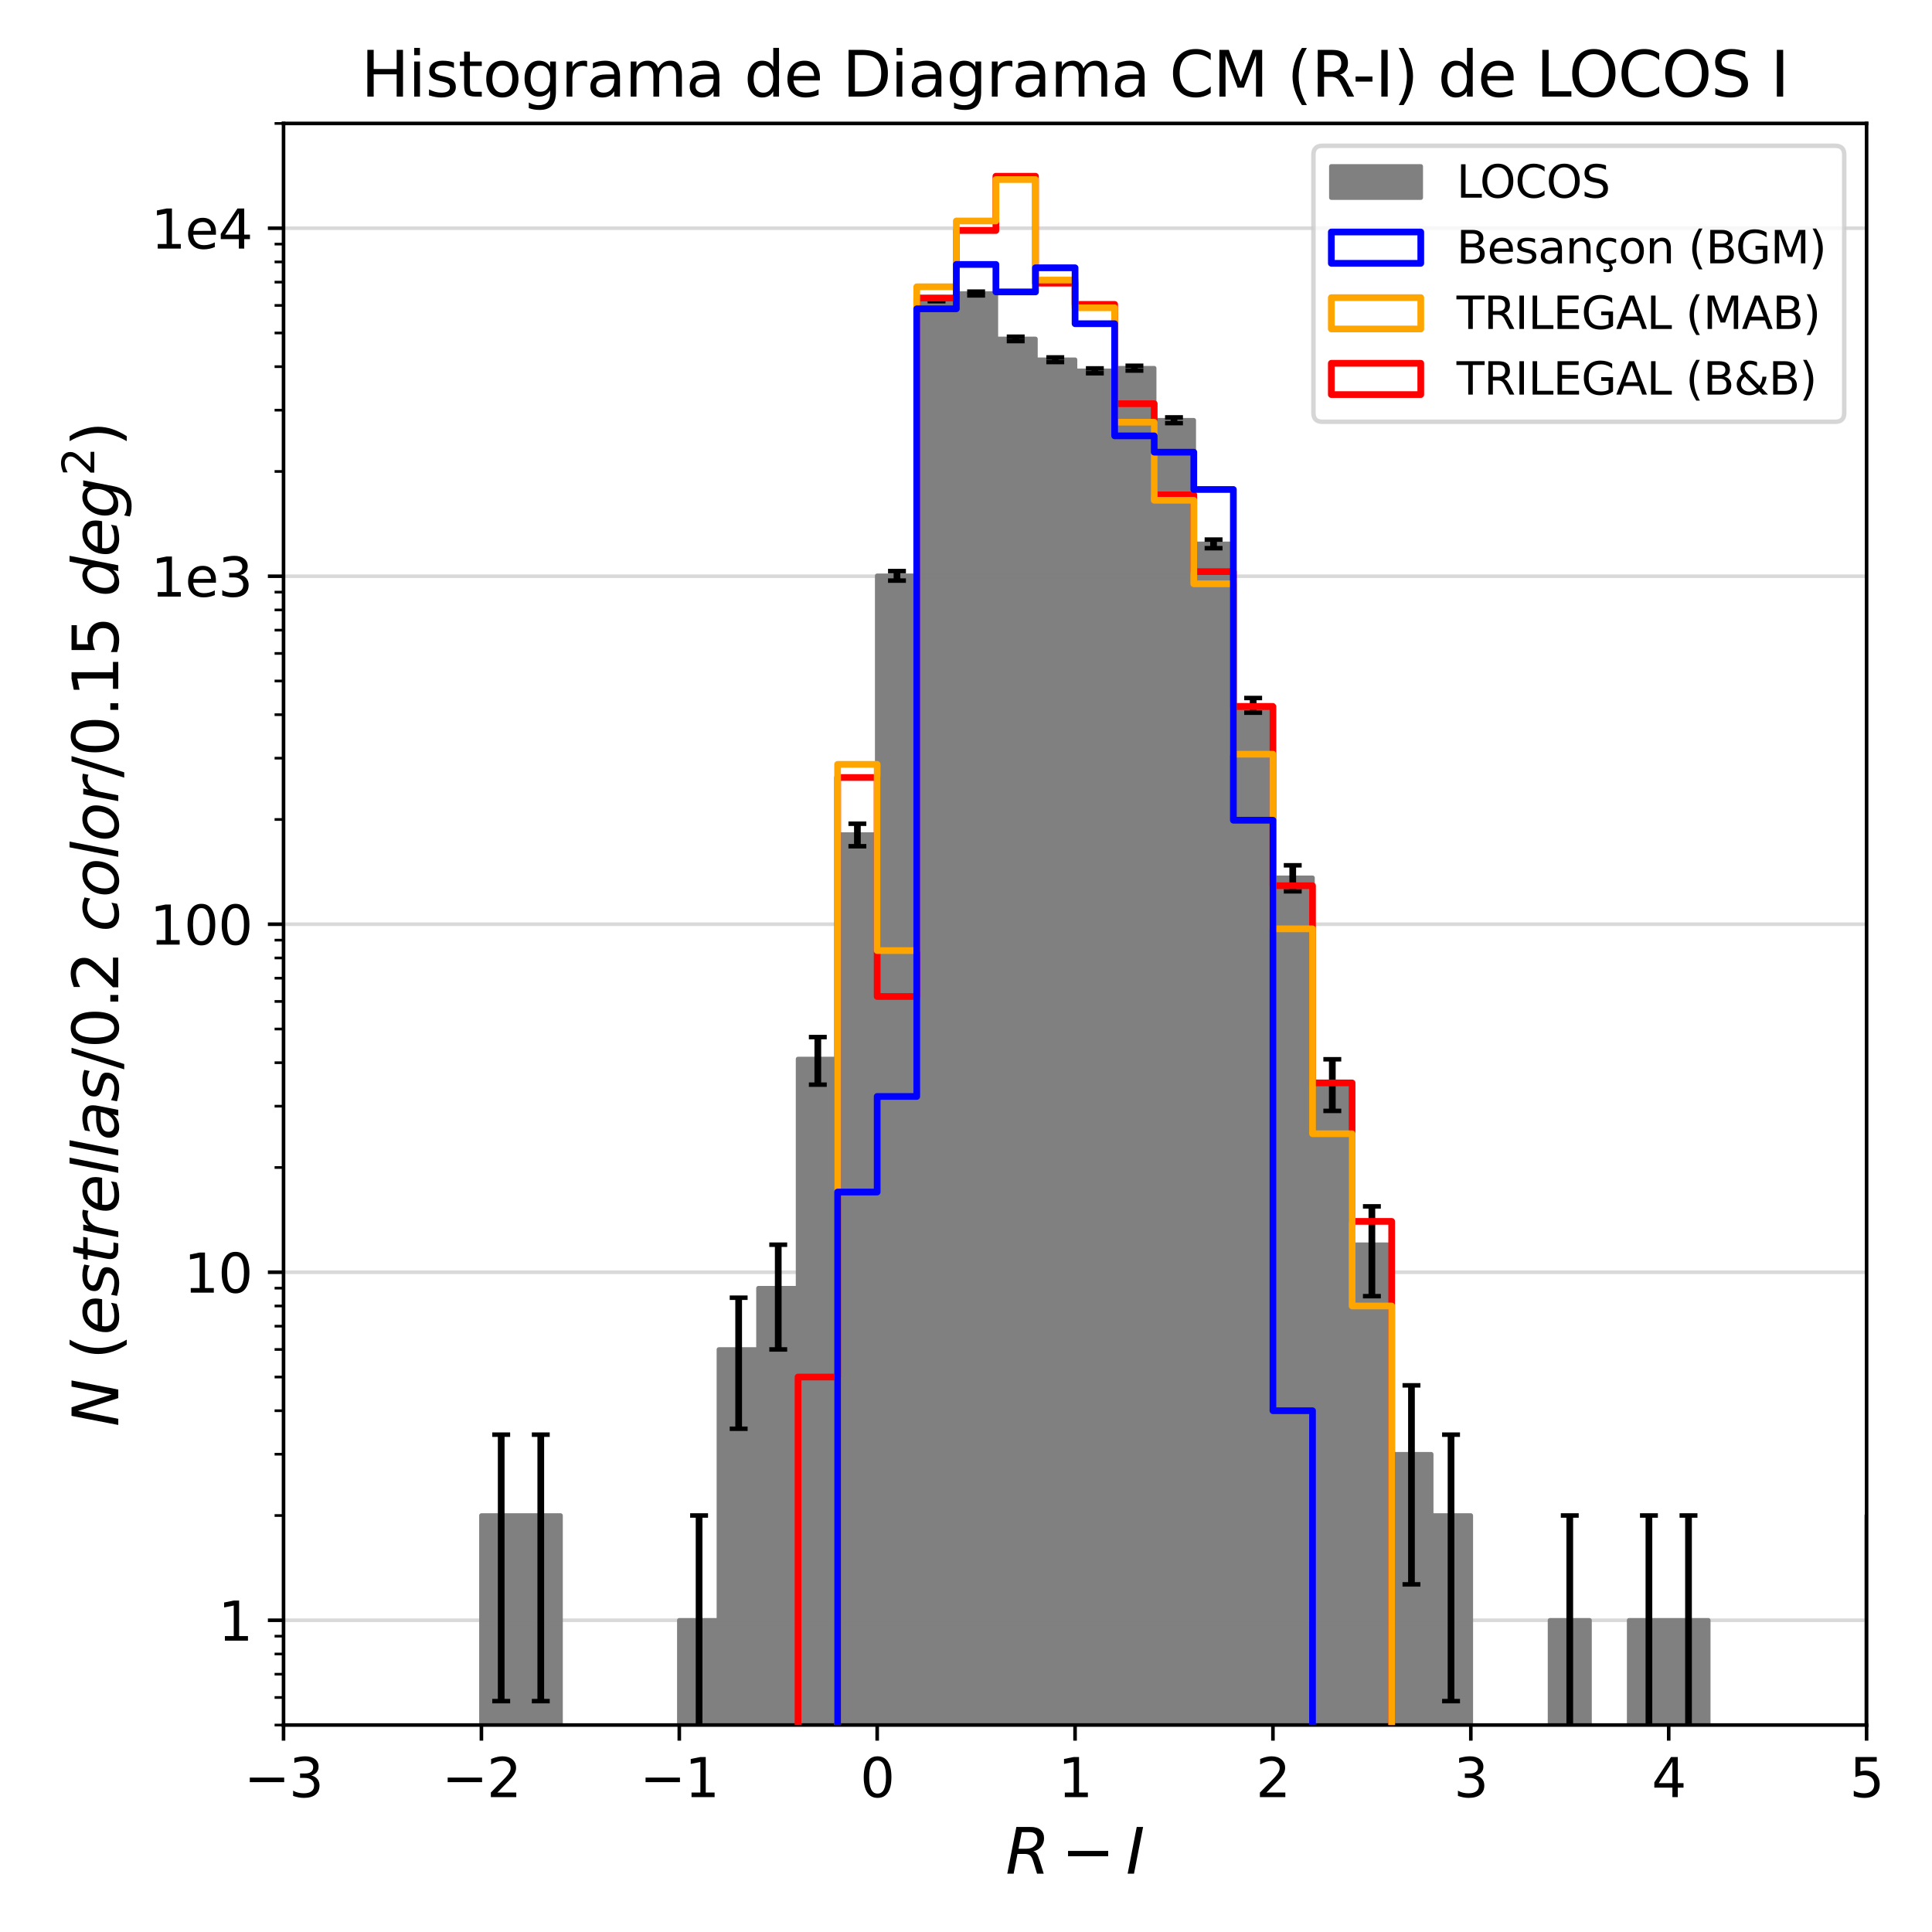 <?xml version="1.0" encoding="utf-8" standalone="no"?>
<!DOCTYPE svg PUBLIC "-//W3C//DTD SVG 1.1//EN"
  "http://www.w3.org/Graphics/SVG/1.1/DTD/svg11.dtd">
<svg xmlns:xlink="http://www.w3.org/1999/xlink" width="432pt" height="432pt" viewBox="0 0 432 432" xmlns="http://www.w3.org/2000/svg" version="1.1">
 <defs>
  <style type="text/css">*{stroke-linejoin: round; stroke-linecap: butt}</style>
 </defs>
 <g id="figure_1">
  <g id="patch_1">
   <path d="M 0 432 
L 432 432 
L 432 0 
L 0 0 
z
" style="fill: #ffffff"/>
  </g>
  <g id="axes_1">
   <g id="patch_2">
    <path d="M 63.398 385.72 
L 417.375 385.72 
L 417.375 27.6 
L 63.398 27.6 
z
" style="fill: #ffffff"/>
   </g>
   <g id="patch_3">
    <path d="M -246.332 78179.62 
L -246.332 78179.62 
L -237.482 78179.62 
L -237.482 78179.62 
L -228.633 78179.62 
L -228.633 78179.62 
L -219.784 78179.62 
L -219.784 78179.62 
L -210.934 78179.62 
L -210.934 78179.62 
L -202.085 78179.62 
L -202.085 78179.62 
L -193.235 78179.62 
L -193.235 78179.62 
L -184.386 78179.62 
L -184.386 78179.62 
L -175.536 78179.62 
L -175.536 78179.62 
L -166.687 78179.62 
L -166.687 78179.62 
L -157.838 78179.62 
L -157.838 78179.62 
L -148.988 78179.62 
L -148.988 78179.62 
L -140.139 78179.62 
L -140.139 78179.62 
L -131.289 78179.62 
L -131.289 78179.62 
L -122.44 78179.62 
L -122.44 78179.62 
L -113.591 78179.62 
L -113.591 78179.62 
L -104.741 78179.62 
L -104.741 78179.62 
L -95.892 78179.62 
L -95.892 78179.62 
L -87.042 78179.62 
L -87.042 78179.62 
L -78.193 78179.62 
L -78.193 78179.62 
L -69.343 78179.62 
L -69.343 78179.62 
L -60.494 78179.62 
L -60.494 78179.62 
L -51.645 78179.62 
L -51.645 362.295 
L -42.795 362.295 
L -42.795 78179.62 
L -33.946 78179.62 
L -33.946 78179.62 
L -25.096 78179.62 
L -25.096 78179.62 
L -16.247 78179.62 
L -16.247 78179.62 
L -7.397 78179.62 
L -7.397 78179.62 
L 1.452 78179.62 
L 1.452 78179.62 
L 10.301 78179.62 
L 10.301 78179.62 
L 19.151 78179.62 
L 19.151 78179.62 
L 28 78179.62 
L 28 78179.62 
L 36.85 78179.62 
L 36.85 78179.62 
L 45.699 78179.62 
L 45.699 78179.62 
L 54.549 78179.62 
L 54.549 78179.62 
L 63.398 78179.62 
L 63.398 78179.62 
L 72.247 78179.62 
L 72.247 78179.62 
L 81.097 78179.62 
L 81.097 78179.62 
L 89.946 78179.62 
L 89.946 78179.62 
L 98.796 78179.62 
L 98.796 78179.62 
L 107.645 78179.62 
L 107.645 338.869 
L 116.495 338.869 
L 116.495 338.869 
L 125.344 338.869 
L 125.344 78179.62 
L 134.193 78179.62 
L 134.193 78179.62 
L 143.043 78179.62 
L 143.043 78179.62 
L 151.892 78179.62 
L 151.892 362.295 
L 160.742 362.295 
L 160.742 301.741 
L 169.591 301.741 
L 169.591 288.038 
L 178.441 288.038 
L 178.441 236.792 
L 187.29 236.792 
L 187.29 186.608 
L 196.139 186.608 
L 196.139 128.741 
L 204.989 128.741 
L 204.989 66.926 
L 213.838 66.926 
L 213.838 65.626 
L 222.688 65.626 
L 222.688 75.774 
L 231.537 75.774 
L 231.537 80.432 
L 240.387 80.432 
L 240.387 82.908 
L 249.236 82.908 
L 249.236 82.323 
L 258.085 82.323 
L 258.085 93.962 
L 266.935 93.962 
L 266.935 121.6 
L 275.784 121.6 
L 275.784 157.681 
L 284.634 157.681 
L 284.634 196.268 
L 293.483 196.268 
L 293.483 242.139 
L 302.332 242.139 
L 302.332 278.316 
L 311.182 278.316 
L 311.182 325.166 
L 320.031 325.166 
L 320.031 338.869 
L 328.881 338.869 
L 328.881 78179.62 
L 337.73 78179.62 
L 337.73 78179.62 
L 346.58 78179.62 
L 346.58 362.295 
L 355.429 362.295 
L 355.429 78179.62 
L 364.278 78179.62 
L 364.278 362.295 
L 373.128 362.295 
L 373.128 362.295 
L 381.977 362.295 
L 381.977 78179.62 
L 390.827 78179.62 
L 390.827 78179.62 
L 399.676 78179.62 
L 399.676 78179.62 
L 408.526 78179.62 
L 408.526 78179.62 
L 417.375 78179.62 
L 417.375 338.869 
L 426.224 338.869 
L 426.224 78179.62 
L 435.074 78179.62 
L 435.074 362.295 
L 443.923 362.295 
L 443.923 78179.62 
L 452.773 78179.62 
L 452.773 78179.62 
L 461.622 78179.62 
L 461.622 362.295 
L 470.472 362.295 
L 470.472 78179.62 
L 479.321 78179.62 
L 479.321 78179.62 
L 488.17 78179.62 
L 488.17 362.295 
L 497.02 362.295 
L 497.02 78179.62 
L 505.869 78179.62 
L 505.869 78179.62 
L 514.719 78179.62 
L 514.719 78179.62 
L 523.568 78179.62 
L 523.568 78179.62 
L 532.418 78179.62 
L 532.418 78179.62 
L 541.267 78179.62 
L 541.267 78179.62 
L 550.116 78179.62 
L 550.116 78179.62 
L 558.966 78179.62 
L 558.966 78179.62 
L 567.815 78179.62 
L 567.815 78179.62 
L 576.665 78179.62 
L 576.665 78179.62 
L 585.514 78179.62 
L 585.514 78179.62 
L 594.364 78179.62 
L 594.364 78179.62 
L 603.213 78179.62 
L 603.213 78179.62 
L 612.062 78179.62 
L 612.062 78179.62 
L 620.912 78179.62 
L 620.912 78179.62 
L 629.761 78179.62 
L 629.761 78179.62 
" clip-path="url(#p65bd896477)" style="fill: #808080; stroke: #808080; stroke-linejoin: miter"/>
   </g>
   <g id="matplotlib.axis_1">
    <g id="xtick_1">
     <g id="line2d_1">
      <defs>
       <path id="m29e464533a" d="M 0 0 
L 0 3.5 
" style="stroke: #000000; stroke-width: 0.8"/>
      </defs>
      <g>
       <use xlink:href="#m29e464533a" x="63.398" y="385.72" style="stroke: #000000; stroke-width: 0.8"/>
      </g>
     </g>
     <g id="text_1">
      <!-- −3 -->
      <g transform="translate(54.553 401.838) scale(0.12 -0.12)">
       <defs>
        <path id="DejaVuSans-2212" d="M 678 2272 
L 4684 2272 
L 4684 1741 
L 678 1741 
L 678 2272 
z
" transform="scale(0.016)"/>
        <path id="DejaVuSans-33" d="M 2597 2516 
Q 3050 2419 3304 2112 
Q 3559 1806 3559 1356 
Q 3559 666 3084 287 
Q 2609 -91 1734 -91 
Q 1441 -91 1130 -33 
Q 819 25 488 141 
L 488 750 
Q 750 597 1062 519 
Q 1375 441 1716 441 
Q 2309 441 2620 675 
Q 2931 909 2931 1356 
Q 2931 1769 2642 2001 
Q 2353 2234 1838 2234 
L 1294 2234 
L 1294 2753 
L 1863 2753 
Q 2328 2753 2575 2939 
Q 2822 3125 2822 3475 
Q 2822 3834 2567 4026 
Q 2313 4219 1838 4219 
Q 1578 4219 1281 4162 
Q 984 4106 628 3988 
L 628 4550 
Q 988 4650 1302 4700 
Q 1616 4750 1894 4750 
Q 2613 4750 3031 4423 
Q 3450 4097 3450 3541 
Q 3450 3153 3228 2886 
Q 3006 2619 2597 2516 
z
" transform="scale(0.016)"/>
       </defs>
       <use xlink:href="#DejaVuSans-2212"/>
       <use xlink:href="#DejaVuSans-33" x="83.789"/>
      </g>
     </g>
    </g>
    <g id="xtick_2">
     <g id="line2d_2">
      <g>
       <use xlink:href="#m29e464533a" x="107.645" y="385.72" style="stroke: #000000; stroke-width: 0.8"/>
      </g>
     </g>
     <g id="text_2">
      <!-- −2 -->
      <g transform="translate(98.8 401.838) scale(0.12 -0.12)">
       <defs>
        <path id="DejaVuSans-32" d="M 1228 531 
L 3431 531 
L 3431 0 
L 469 0 
L 469 531 
Q 828 903 1448 1529 
Q 2069 2156 2228 2338 
Q 2531 2678 2651 2914 
Q 2772 3150 2772 3378 
Q 2772 3750 2511 3984 
Q 2250 4219 1831 4219 
Q 1534 4219 1204 4116 
Q 875 4013 500 3803 
L 500 4441 
Q 881 4594 1212 4672 
Q 1544 4750 1819 4750 
Q 2544 4750 2975 4387 
Q 3406 4025 3406 3419 
Q 3406 3131 3298 2873 
Q 3191 2616 2906 2266 
Q 2828 2175 2409 1742 
Q 1991 1309 1228 531 
z
" transform="scale(0.016)"/>
       </defs>
       <use xlink:href="#DejaVuSans-2212"/>
       <use xlink:href="#DejaVuSans-32" x="83.789"/>
      </g>
     </g>
    </g>
    <g id="xtick_3">
     <g id="line2d_3">
      <g>
       <use xlink:href="#m29e464533a" x="151.892" y="385.72" style="stroke: #000000; stroke-width: 0.8"/>
      </g>
     </g>
     <g id="text_3">
      <!-- −1 -->
      <g transform="translate(143.047 401.838) scale(0.12 -0.12)">
       <defs>
        <path id="DejaVuSans-31" d="M 794 531 
L 1825 531 
L 1825 4091 
L 703 3866 
L 703 4441 
L 1819 4666 
L 2450 4666 
L 2450 531 
L 3481 531 
L 3481 0 
L 794 0 
L 794 531 
z
" transform="scale(0.016)"/>
       </defs>
       <use xlink:href="#DejaVuSans-2212"/>
       <use xlink:href="#DejaVuSans-31" x="83.789"/>
      </g>
     </g>
    </g>
    <g id="xtick_4">
     <g id="line2d_4">
      <g>
       <use xlink:href="#m29e464533a" x="196.139" y="385.72" style="stroke: #000000; stroke-width: 0.8"/>
      </g>
     </g>
     <g id="text_4">
      <!-- 0 -->
      <g transform="translate(192.322 401.838) scale(0.12 -0.12)">
       <defs>
        <path id="DejaVuSans-30" d="M 2034 4250 
Q 1547 4250 1301 3770 
Q 1056 3291 1056 2328 
Q 1056 1369 1301 889 
Q 1547 409 2034 409 
Q 2525 409 2770 889 
Q 3016 1369 3016 2328 
Q 3016 3291 2770 3770 
Q 2525 4250 2034 4250 
z
M 2034 4750 
Q 2819 4750 3233 4129 
Q 3647 3509 3647 2328 
Q 3647 1150 3233 529 
Q 2819 -91 2034 -91 
Q 1250 -91 836 529 
Q 422 1150 422 2328 
Q 422 3509 836 4129 
Q 1250 4750 2034 4750 
z
" transform="scale(0.016)"/>
       </defs>
       <use xlink:href="#DejaVuSans-30"/>
      </g>
     </g>
    </g>
    <g id="xtick_5">
     <g id="line2d_5">
      <g>
       <use xlink:href="#m29e464533a" x="240.387" y="385.72" style="stroke: #000000; stroke-width: 0.8"/>
      </g>
     </g>
     <g id="text_5">
      <!-- 1 -->
      <g transform="translate(236.569 401.838) scale(0.12 -0.12)">
       <use xlink:href="#DejaVuSans-31"/>
      </g>
     </g>
    </g>
    <g id="xtick_6">
     <g id="line2d_6">
      <g>
       <use xlink:href="#m29e464533a" x="284.634" y="385.72" style="stroke: #000000; stroke-width: 0.8"/>
      </g>
     </g>
     <g id="text_6">
      <!-- 2 -->
      <g transform="translate(280.816 401.838) scale(0.12 -0.12)">
       <use xlink:href="#DejaVuSans-32"/>
      </g>
     </g>
    </g>
    <g id="xtick_7">
     <g id="line2d_7">
      <g>
       <use xlink:href="#m29e464533a" x="328.881" y="385.72" style="stroke: #000000; stroke-width: 0.8"/>
      </g>
     </g>
     <g id="text_7">
      <!-- 3 -->
      <g transform="translate(325.063 401.838) scale(0.12 -0.12)">
       <use xlink:href="#DejaVuSans-33"/>
      </g>
     </g>
    </g>
    <g id="xtick_8">
     <g id="line2d_8">
      <g>
       <use xlink:href="#m29e464533a" x="373.128" y="385.72" style="stroke: #000000; stroke-width: 0.8"/>
      </g>
     </g>
     <g id="text_8">
      <!-- 4 -->
      <g transform="translate(369.31 401.838) scale(0.12 -0.12)">
       <defs>
        <path id="DejaVuSans-34" d="M 2419 4116 
L 825 1625 
L 2419 1625 
L 2419 4116 
z
M 2253 4666 
L 3047 4666 
L 3047 1625 
L 3713 1625 
L 3713 1100 
L 3047 1100 
L 3047 0 
L 2419 0 
L 2419 1100 
L 313 1100 
L 313 1709 
L 2253 4666 
z
" transform="scale(0.016)"/>
       </defs>
       <use xlink:href="#DejaVuSans-34"/>
      </g>
     </g>
    </g>
    <g id="xtick_9">
     <g id="line2d_9">
      <g>
       <use xlink:href="#m29e464533a" x="417.375" y="385.72" style="stroke: #000000; stroke-width: 0.8"/>
      </g>
     </g>
     <g id="text_9">
      <!-- 5 -->
      <g transform="translate(413.558 401.838) scale(0.12 -0.12)">
       <defs>
        <path id="DejaVuSans-35" d="M 691 4666 
L 3169 4666 
L 3169 4134 
L 1269 4134 
L 1269 2991 
Q 1406 3038 1543 3061 
Q 1681 3084 1819 3084 
Q 2600 3084 3056 2656 
Q 3513 2228 3513 1497 
Q 3513 744 3044 326 
Q 2575 -91 1722 -91 
Q 1428 -91 1123 -41 
Q 819 9 494 109 
L 494 744 
Q 775 591 1075 516 
Q 1375 441 1709 441 
Q 2250 441 2565 725 
Q 2881 1009 2881 1497 
Q 2881 1984 2565 2268 
Q 2250 2553 1709 2553 
Q 1456 2553 1204 2497 
Q 953 2441 691 2322 
L 691 4666 
z
" transform="scale(0.016)"/>
       </defs>
       <use xlink:href="#DejaVuSans-35"/>
      </g>
     </g>
    </g>
    <g id="text_10">
     <!-- $R-I$ -->
     <g transform="translate(224.846 418.972) scale(0.14 -0.14)">
      <defs>
       <path id="DejaVuSans-Oblique-52" d="M 1613 4147 
L 1294 2491 
L 2106 2491 
Q 2584 2491 2879 2755 
Q 3175 3019 3175 3444 
Q 3175 3784 2976 3965 
Q 2778 4147 2406 4147 
L 1613 4147 
z
M 2772 2241 
Q 2972 2194 3105 2009 
Q 3238 1825 3413 1275 
L 3809 0 
L 3144 0 
L 2778 1197 
Q 2638 1659 2453 1815 
Q 2269 1972 1888 1972 
L 1191 1972 
L 806 0 
L 172 0 
L 1081 4666 
L 2503 4666 
Q 3150 4666 3495 4373 
Q 3841 4081 3841 3531 
Q 3841 3044 3547 2687 
Q 3253 2331 2772 2241 
z
" transform="scale(0.016)"/>
       <path id="DejaVuSans-Oblique-49" d="M 1081 4666 
L 1716 4666 
L 806 0 
L 172 0 
L 1081 4666 
z
" transform="scale(0.016)"/>
      </defs>
      <use xlink:href="#DejaVuSans-Oblique-52" transform="translate(0 0.094)"/>
      <use xlink:href="#DejaVuSans-2212" transform="translate(88.965 0.094)"/>
      <use xlink:href="#DejaVuSans-Oblique-49" transform="translate(192.236 0.094)"/>
     </g>
    </g>
   </g>
   <g id="matplotlib.axis_2">
    <g id="ytick_1">
     <g id="line2d_10">
      <path d="M 63.398 362.295 
L 417.375 362.295 
" clip-path="url(#p65bd896477)" style="fill: none; stroke: #808080; stroke-opacity: 0.3; stroke-width: 0.8; stroke-linecap: square"/>
     </g>
     <g id="line2d_11">
      <defs>
       <path id="mc5d1144baa" d="M 0 0 
L -3.5 0 
" style="stroke: #000000; stroke-width: 0.8"/>
      </defs>
      <g>
       <use xlink:href="#mc5d1144baa" x="63.398" y="362.295" style="stroke: #000000; stroke-width: 0.8"/>
      </g>
     </g>
     <g id="text_11">
      <!-- 1 -->
      <g transform="translate(48.763 366.854) scale(0.12 -0.12)">
       <use xlink:href="#DejaVuSans-31"/>
      </g>
     </g>
    </g>
    <g id="ytick_2">
     <g id="line2d_12">
      <path d="M 63.398 284.477 
L 417.375 284.477 
" clip-path="url(#p65bd896477)" style="fill: none; stroke: #808080; stroke-opacity: 0.3; stroke-width: 0.8; stroke-linecap: square"/>
     </g>
     <g id="line2d_13">
      <g>
       <use xlink:href="#mc5d1144baa" x="63.398" y="284.477" style="stroke: #000000; stroke-width: 0.8"/>
      </g>
     </g>
     <g id="text_12">
      <!-- 10 -->
      <g transform="translate(41.128 289.036) scale(0.12 -0.12)">
       <use xlink:href="#DejaVuSans-31"/>
       <use xlink:href="#DejaVuSans-30" x="63.623"/>
      </g>
     </g>
    </g>
    <g id="ytick_3">
     <g id="line2d_14">
      <path d="M 63.398 206.66 
L 417.375 206.66 
" clip-path="url(#p65bd896477)" style="fill: none; stroke: #808080; stroke-opacity: 0.3; stroke-width: 0.8; stroke-linecap: square"/>
     </g>
     <g id="line2d_15">
      <g>
       <use xlink:href="#mc5d1144baa" x="63.398" y="206.66" style="stroke: #000000; stroke-width: 0.8"/>
      </g>
     </g>
     <g id="text_13">
      <!-- 100 -->
      <g transform="translate(33.493 211.219) scale(0.12 -0.12)">
       <use xlink:href="#DejaVuSans-31"/>
       <use xlink:href="#DejaVuSans-30" x="63.623"/>
       <use xlink:href="#DejaVuSans-30" x="127.246"/>
      </g>
     </g>
    </g>
    <g id="ytick_4">
     <g id="line2d_16">
      <path d="M 63.398 128.843 
L 417.375 128.843 
" clip-path="url(#p65bd896477)" style="fill: none; stroke: #808080; stroke-opacity: 0.3; stroke-width: 0.8; stroke-linecap: square"/>
     </g>
     <g id="line2d_17">
      <g>
       <use xlink:href="#mc5d1144baa" x="63.398" y="128.843" style="stroke: #000000; stroke-width: 0.8"/>
      </g>
     </g>
     <g id="text_14">
      <!-- 1e3 -->
      <g transform="translate(33.744 133.402) scale(0.12 -0.12)">
       <defs>
        <path id="DejaVuSans-65" d="M 3597 1894 
L 3597 1613 
L 953 1613 
Q 991 1019 1311 708 
Q 1631 397 2203 397 
Q 2534 397 2845 478 
Q 3156 559 3463 722 
L 3463 178 
Q 3153 47 2828 -22 
Q 2503 -91 2169 -91 
Q 1331 -91 842 396 
Q 353 884 353 1716 
Q 353 2575 817 3079 
Q 1281 3584 2069 3584 
Q 2775 3584 3186 3129 
Q 3597 2675 3597 1894 
z
M 3022 2063 
Q 3016 2534 2758 2815 
Q 2500 3097 2075 3097 
Q 1594 3097 1305 2825 
Q 1016 2553 972 2059 
L 3022 2063 
z
" transform="scale(0.016)"/>
       </defs>
       <use xlink:href="#DejaVuSans-31"/>
       <use xlink:href="#DejaVuSans-65" x="63.623"/>
       <use xlink:href="#DejaVuSans-33" x="125.146"/>
      </g>
     </g>
    </g>
    <g id="ytick_5">
     <g id="line2d_18">
      <path d="M 63.398 51.025 
L 417.375 51.025 
" clip-path="url(#p65bd896477)" style="fill: none; stroke: #808080; stroke-opacity: 0.3; stroke-width: 0.8; stroke-linecap: square"/>
     </g>
     <g id="line2d_19">
      <g>
       <use xlink:href="#mc5d1144baa" x="63.398" y="51.025" style="stroke: #000000; stroke-width: 0.8"/>
      </g>
     </g>
     <g id="text_15">
      <!-- 1e4 -->
      <g transform="translate(33.744 55.584) scale(0.12 -0.12)">
       <use xlink:href="#DejaVuSans-31"/>
       <use xlink:href="#DejaVuSans-65" x="63.623"/>
       <use xlink:href="#DejaVuSans-34" x="125.146"/>
      </g>
     </g>
    </g>
    <g id="ytick_6">
     <g id="line2d_20">
      <defs>
       <path id="m2e57847f3c" d="M 0 0 
L -2 0 
" style="stroke: #000000; stroke-width: 0.6"/>
      </defs>
      <g>
       <use xlink:href="#m2e57847f3c" x="63.398" y="385.72" style="stroke: #000000; stroke-width: 0.6"/>
      </g>
     </g>
    </g>
    <g id="ytick_7">
     <g id="line2d_21">
      <g>
       <use xlink:href="#m2e57847f3c" x="63.398" y="379.558" style="stroke: #000000; stroke-width: 0.6"/>
      </g>
     </g>
    </g>
    <g id="ytick_8">
     <g id="line2d_22">
      <g>
       <use xlink:href="#m2e57847f3c" x="63.398" y="374.349" style="stroke: #000000; stroke-width: 0.6"/>
      </g>
     </g>
    </g>
    <g id="ytick_9">
     <g id="line2d_23">
      <g>
       <use xlink:href="#m2e57847f3c" x="63.398" y="369.836" style="stroke: #000000; stroke-width: 0.6"/>
      </g>
     </g>
    </g>
    <g id="ytick_10">
     <g id="line2d_24">
      <g>
       <use xlink:href="#m2e57847f3c" x="63.398" y="365.855" style="stroke: #000000; stroke-width: 0.6"/>
      </g>
     </g>
    </g>
    <g id="ytick_11">
     <g id="line2d_25">
      <g>
       <use xlink:href="#m2e57847f3c" x="63.398" y="338.869" style="stroke: #000000; stroke-width: 0.6"/>
      </g>
     </g>
    </g>
    <g id="ytick_12">
     <g id="line2d_26">
      <g>
       <use xlink:href="#m2e57847f3c" x="63.398" y="325.166" style="stroke: #000000; stroke-width: 0.6"/>
      </g>
     </g>
    </g>
    <g id="ytick_13">
     <g id="line2d_27">
      <g>
       <use xlink:href="#m2e57847f3c" x="63.398" y="315.444" style="stroke: #000000; stroke-width: 0.6"/>
      </g>
     </g>
    </g>
    <g id="ytick_14">
     <g id="line2d_28">
      <g>
       <use xlink:href="#m2e57847f3c" x="63.398" y="307.903" style="stroke: #000000; stroke-width: 0.6"/>
      </g>
     </g>
    </g>
    <g id="ytick_15">
     <g id="line2d_29">
      <g>
       <use xlink:href="#m2e57847f3c" x="63.398" y="301.741" style="stroke: #000000; stroke-width: 0.6"/>
      </g>
     </g>
    </g>
    <g id="ytick_16">
     <g id="line2d_30">
      <g>
       <use xlink:href="#m2e57847f3c" x="63.398" y="296.531" style="stroke: #000000; stroke-width: 0.6"/>
      </g>
     </g>
    </g>
    <g id="ytick_17">
     <g id="line2d_31">
      <g>
       <use xlink:href="#m2e57847f3c" x="63.398" y="292.019" style="stroke: #000000; stroke-width: 0.6"/>
      </g>
     </g>
    </g>
    <g id="ytick_18">
     <g id="line2d_32">
      <g>
       <use xlink:href="#m2e57847f3c" x="63.398" y="288.038" style="stroke: #000000; stroke-width: 0.6"/>
      </g>
     </g>
    </g>
    <g id="ytick_19">
     <g id="line2d_33">
      <g>
       <use xlink:href="#m2e57847f3c" x="63.398" y="261.052" style="stroke: #000000; stroke-width: 0.6"/>
      </g>
     </g>
    </g>
    <g id="ytick_20">
     <g id="line2d_34">
      <g>
       <use xlink:href="#m2e57847f3c" x="63.398" y="247.349" style="stroke: #000000; stroke-width: 0.6"/>
      </g>
     </g>
    </g>
    <g id="ytick_21">
     <g id="line2d_35">
      <g>
       <use xlink:href="#m2e57847f3c" x="63.398" y="237.627" style="stroke: #000000; stroke-width: 0.6"/>
      </g>
     </g>
    </g>
    <g id="ytick_22">
     <g id="line2d_36">
      <g>
       <use xlink:href="#m2e57847f3c" x="63.398" y="230.085" style="stroke: #000000; stroke-width: 0.6"/>
      </g>
     </g>
    </g>
    <g id="ytick_23">
     <g id="line2d_37">
      <g>
       <use xlink:href="#m2e57847f3c" x="63.398" y="223.924" style="stroke: #000000; stroke-width: 0.6"/>
      </g>
     </g>
    </g>
    <g id="ytick_24">
     <g id="line2d_38">
      <g>
       <use xlink:href="#m2e57847f3c" x="63.398" y="218.714" style="stroke: #000000; stroke-width: 0.6"/>
      </g>
     </g>
    </g>
    <g id="ytick_25">
     <g id="line2d_39">
      <g>
       <use xlink:href="#m2e57847f3c" x="63.398" y="214.201" style="stroke: #000000; stroke-width: 0.6"/>
      </g>
     </g>
    </g>
    <g id="ytick_26">
     <g id="line2d_40">
      <g>
       <use xlink:href="#m2e57847f3c" x="63.398" y="210.221" style="stroke: #000000; stroke-width: 0.6"/>
      </g>
     </g>
    </g>
    <g id="ytick_27">
     <g id="line2d_41">
      <g>
       <use xlink:href="#m2e57847f3c" x="63.398" y="183.235" style="stroke: #000000; stroke-width: 0.6"/>
      </g>
     </g>
    </g>
    <g id="ytick_28">
     <g id="line2d_42">
      <g>
       <use xlink:href="#m2e57847f3c" x="63.398" y="169.532" style="stroke: #000000; stroke-width: 0.6"/>
      </g>
     </g>
    </g>
    <g id="ytick_29">
     <g id="line2d_43">
      <g>
       <use xlink:href="#m2e57847f3c" x="63.398" y="159.809" style="stroke: #000000; stroke-width: 0.6"/>
      </g>
     </g>
    </g>
    <g id="ytick_30">
     <g id="line2d_44">
      <g>
       <use xlink:href="#m2e57847f3c" x="63.398" y="152.268" style="stroke: #000000; stroke-width: 0.6"/>
      </g>
     </g>
    </g>
    <g id="ytick_31">
     <g id="line2d_45">
      <g>
       <use xlink:href="#m2e57847f3c" x="63.398" y="146.106" style="stroke: #000000; stroke-width: 0.6"/>
      </g>
     </g>
    </g>
    <g id="ytick_32">
     <g id="line2d_46">
      <g>
       <use xlink:href="#m2e57847f3c" x="63.398" y="140.897" style="stroke: #000000; stroke-width: 0.6"/>
      </g>
     </g>
    </g>
    <g id="ytick_33">
     <g id="line2d_47">
      <g>
       <use xlink:href="#m2e57847f3c" x="63.398" y="136.384" style="stroke: #000000; stroke-width: 0.6"/>
      </g>
     </g>
    </g>
    <g id="ytick_34">
     <g id="line2d_48">
      <g>
       <use xlink:href="#m2e57847f3c" x="63.398" y="132.403" style="stroke: #000000; stroke-width: 0.6"/>
      </g>
     </g>
    </g>
    <g id="ytick_35">
     <g id="line2d_49">
      <g>
       <use xlink:href="#m2e57847f3c" x="63.398" y="105.417" style="stroke: #000000; stroke-width: 0.6"/>
      </g>
     </g>
    </g>
    <g id="ytick_36">
     <g id="line2d_50">
      <g>
       <use xlink:href="#m2e57847f3c" x="63.398" y="91.714" style="stroke: #000000; stroke-width: 0.6"/>
      </g>
     </g>
    </g>
    <g id="ytick_37">
     <g id="line2d_51">
      <g>
       <use xlink:href="#m2e57847f3c" x="63.398" y="81.992" style="stroke: #000000; stroke-width: 0.6"/>
      </g>
     </g>
    </g>
    <g id="ytick_38">
     <g id="line2d_52">
      <g>
       <use xlink:href="#m2e57847f3c" x="63.398" y="74.451" style="stroke: #000000; stroke-width: 0.6"/>
      </g>
     </g>
    </g>
    <g id="ytick_39">
     <g id="line2d_53">
      <g>
       <use xlink:href="#m2e57847f3c" x="63.398" y="68.289" style="stroke: #000000; stroke-width: 0.6"/>
      </g>
     </g>
    </g>
    <g id="ytick_40">
     <g id="line2d_54">
      <g>
       <use xlink:href="#m2e57847f3c" x="63.398" y="63.079" style="stroke: #000000; stroke-width: 0.6"/>
      </g>
     </g>
    </g>
    <g id="ytick_41">
     <g id="line2d_55">
      <g>
       <use xlink:href="#m2e57847f3c" x="63.398" y="58.567" style="stroke: #000000; stroke-width: 0.6"/>
      </g>
     </g>
    </g>
    <g id="ytick_42">
     <g id="line2d_56">
      <g>
       <use xlink:href="#m2e57847f3c" x="63.398" y="54.586" style="stroke: #000000; stroke-width: 0.6"/>
      </g>
     </g>
    </g>
    <g id="ytick_43">
     <g id="line2d_57">
      <g>
       <use xlink:href="#m2e57847f3c" x="63.398" y="27.6" style="stroke: #000000; stroke-width: 0.6"/>
      </g>
     </g>
    </g>
    <g id="text_16">
     <!-- $N\ (estrellas/0.2\ color/0.15\ deg^{2}$) -->
     <g transform="translate(26.553 319.01) rotate(-90) scale(0.14 -0.14)">
      <defs>
       <path id="DejaVuSans-Oblique-4e" d="M 1081 4666 
L 1931 4666 
L 3219 666 
L 4000 4666 
L 4616 4666 
L 3706 0 
L 2853 0 
L 1569 4025 
L 788 0 
L 172 0 
L 1081 4666 
z
" transform="scale(0.016)"/>
       <path id="DejaVuSans-28" d="M 1984 4856 
Q 1566 4138 1362 3434 
Q 1159 2731 1159 2009 
Q 1159 1288 1364 580 
Q 1569 -128 1984 -844 
L 1484 -844 
Q 1016 -109 783 600 
Q 550 1309 550 2009 
Q 550 2706 781 3412 
Q 1013 4119 1484 4856 
L 1984 4856 
z
" transform="scale(0.016)"/>
       <path id="DejaVuSans-Oblique-65" d="M 3078 2063 
Q 3088 2113 3092 2166 
Q 3097 2219 3097 2272 
Q 3097 2653 2873 2875 
Q 2650 3097 2266 3097 
Q 1838 3097 1509 2826 
Q 1181 2556 1013 2059 
L 3078 2063 
z
M 3578 1613 
L 903 1613 
Q 884 1494 878 1425 
Q 872 1356 872 1306 
Q 872 872 1139 634 
Q 1406 397 1894 397 
Q 2269 397 2603 481 
Q 2938 566 3225 728 
L 3116 159 
Q 2806 34 2476 -28 
Q 2147 -91 1806 -91 
Q 1078 -91 686 257 
Q 294 606 294 1247 
Q 294 1794 489 2264 
Q 684 2734 1063 3103 
Q 1306 3334 1642 3459 
Q 1978 3584 2356 3584 
Q 2950 3584 3301 3228 
Q 3653 2872 3653 2272 
Q 3653 2128 3634 1964 
Q 3616 1800 3578 1613 
z
" transform="scale(0.016)"/>
       <path id="DejaVuSans-Oblique-73" d="M 3200 3397 
L 3091 2853 
Q 2863 2978 2609 3040 
Q 2356 3103 2088 3103 
Q 1634 3103 1373 2948 
Q 1113 2794 1113 2528 
Q 1113 2219 1719 2053 
Q 1766 2041 1788 2034 
L 1972 1978 
Q 2547 1819 2739 1644 
Q 2931 1469 2931 1166 
Q 2931 609 2489 259 
Q 2047 -91 1331 -91 
Q 1053 -91 747 -37 
Q 441 16 72 128 
L 184 722 
Q 500 559 806 475 
Q 1113 391 1394 391 
Q 1816 391 2080 572 
Q 2344 753 2344 1031 
Q 2344 1331 1650 1516 
L 1591 1531 
L 1394 1581 
Q 956 1697 753 1886 
Q 550 2075 550 2369 
Q 550 2928 970 3256 
Q 1391 3584 2113 3584 
Q 2397 3584 2667 3537 
Q 2938 3491 3200 3397 
z
" transform="scale(0.016)"/>
       <path id="DejaVuSans-Oblique-74" d="M 2706 3500 
L 2619 3053 
L 1472 3053 
L 1100 1153 
Q 1081 1047 1072 975 
Q 1063 903 1063 863 
Q 1063 663 1183 572 
Q 1303 481 1569 481 
L 2150 481 
L 2053 0 
L 1503 0 
Q 991 0 739 200 
Q 488 400 488 806 
Q 488 878 497 964 
Q 506 1050 525 1153 
L 897 3053 
L 409 3053 
L 500 3500 
L 978 3500 
L 1172 4494 
L 1747 4494 
L 1556 3500 
L 2706 3500 
z
" transform="scale(0.016)"/>
       <path id="DejaVuSans-Oblique-72" d="M 2853 2969 
Q 2766 3016 2653 3041 
Q 2541 3066 2413 3066 
Q 1953 3066 1609 2717 
Q 1266 2369 1153 1784 
L 800 0 
L 225 0 
L 909 3500 
L 1484 3500 
L 1375 2956 
Q 1603 3259 1920 3421 
Q 2238 3584 2597 3584 
Q 2691 3584 2781 3573 
Q 2872 3563 2963 3538 
L 2853 2969 
z
" transform="scale(0.016)"/>
       <path id="DejaVuSans-Oblique-6c" d="M 1172 4863 
L 1747 4863 
L 800 0 
L 225 0 
L 1172 4863 
z
" transform="scale(0.016)"/>
       <path id="DejaVuSans-Oblique-61" d="M 3438 1997 
L 3047 0 
L 2472 0 
L 2578 531 
Q 2325 219 2001 64 
Q 1678 -91 1281 -91 
Q 834 -91 548 182 
Q 263 456 263 884 
Q 263 1497 752 1853 
Q 1241 2209 2100 2209 
L 2900 2209 
L 2931 2363 
Q 2938 2388 2941 2417 
Q 2944 2447 2944 2509 
Q 2944 2788 2717 2942 
Q 2491 3097 2081 3097 
Q 1800 3097 1504 3025 
Q 1209 2953 897 2809 
L 997 3341 
Q 1322 3463 1633 3523 
Q 1944 3584 2234 3584 
Q 2853 3584 3176 3315 
Q 3500 3047 3500 2534 
Q 3500 2431 3484 2292 
Q 3469 2153 3438 1997 
z
M 2816 1759 
L 2241 1759 
Q 1534 1759 1195 1570 
Q 856 1381 856 984 
Q 856 709 1029 553 
Q 1203 397 1509 397 
Q 1978 397 2328 733 
Q 2678 1069 2791 1631 
L 2816 1759 
z
" transform="scale(0.016)"/>
       <path id="DejaVuSans-2f" d="M 1625 4666 
L 2156 4666 
L 531 -594 
L 0 -594 
L 1625 4666 
z
" transform="scale(0.016)"/>
       <path id="DejaVuSans-2e" d="M 684 794 
L 1344 794 
L 1344 0 
L 684 0 
L 684 794 
z
" transform="scale(0.016)"/>
       <path id="DejaVuSans-Oblique-63" d="M 3431 3366 
L 3316 2797 
Q 3109 2947 2876 3022 
Q 2644 3097 2394 3097 
Q 2119 3097 1870 3000 
Q 1622 2903 1453 2725 
Q 1184 2453 1037 2087 
Q 891 1722 891 1331 
Q 891 859 1127 628 
Q 1363 397 1844 397 
Q 2081 397 2348 469 
Q 2616 541 2906 684 
L 2797 116 
Q 2547 13 2283 -39 
Q 2019 -91 1741 -91 
Q 1044 -91 669 257 
Q 294 606 294 1253 
Q 294 1797 489 2255 
Q 684 2713 1069 3078 
Q 1331 3328 1684 3456 
Q 2038 3584 2456 3584 
Q 2700 3584 2940 3529 
Q 3181 3475 3431 3366 
z
" transform="scale(0.016)"/>
       <path id="DejaVuSans-Oblique-6f" d="M 1625 -91 
Q 1009 -91 651 289 
Q 294 669 294 1325 
Q 294 1706 417 2101 
Q 541 2497 738 2766 
Q 1047 3184 1428 3384 
Q 1809 3584 2291 3584 
Q 2888 3584 3255 3212 
Q 3622 2841 3622 2241 
Q 3622 1825 3500 1412 
Q 3378 1000 3181 728 
Q 2875 309 2494 109 
Q 2113 -91 1625 -91 
z
M 891 1344 
Q 891 869 1089 633 
Q 1288 397 1691 397 
Q 2269 397 2648 901 
Q 3028 1406 3028 2181 
Q 3028 2634 2825 2865 
Q 2622 3097 2228 3097 
Q 1903 3097 1650 2945 
Q 1397 2794 1197 2484 
Q 1050 2253 970 1956 
Q 891 1659 891 1344 
z
" transform="scale(0.016)"/>
       <path id="DejaVuSans-Oblique-64" d="M 2675 525 
Q 2444 222 2128 65 
Q 1813 -91 1428 -91 
Q 903 -91 598 267 
Q 294 625 294 1247 
Q 294 1766 478 2236 
Q 663 2706 1013 3078 
Q 1244 3325 1534 3454 
Q 1825 3584 2144 3584 
Q 2481 3584 2739 3421 
Q 2997 3259 3138 2956 
L 3513 4863 
L 4091 4863 
L 3144 0 
L 2566 0 
L 2675 525 
z
M 891 1350 
Q 891 897 1095 644 
Q 1300 391 1663 391 
Q 1931 391 2161 520 
Q 2391 650 2566 903 
Q 2750 1166 2856 1509 
Q 2963 1853 2963 2188 
Q 2963 2622 2758 2865 
Q 2553 3109 2194 3109 
Q 1922 3109 1687 2981 
Q 1453 2853 1288 2613 
Q 1106 2353 998 2009 
Q 891 1666 891 1350 
z
" transform="scale(0.016)"/>
       <path id="DejaVuSans-Oblique-67" d="M 3816 3500 
L 3219 434 
Q 3047 -456 2561 -893 
Q 2075 -1331 1253 -1331 
Q 950 -1331 690 -1286 
Q 431 -1241 206 -1147 
L 313 -588 
Q 525 -725 762 -790 
Q 1000 -856 1269 -856 
Q 1816 -856 2167 -557 
Q 2519 -259 2631 300 
L 2681 563 
Q 2441 288 2122 144 
Q 1803 0 1434 0 
Q 903 0 598 351 
Q 294 703 294 1319 
Q 294 1803 478 2267 
Q 663 2731 997 3091 
Q 1219 3328 1514 3456 
Q 1809 3584 2131 3584 
Q 2484 3584 2746 3420 
Q 3009 3256 3138 2956 
L 3238 3500 
L 3816 3500 
z
M 2950 2216 
Q 2950 2641 2750 2872 
Q 2550 3103 2181 3103 
Q 1953 3103 1747 3012 
Q 1541 2922 1394 2759 
Q 1156 2491 1023 2127 
Q 891 1763 891 1375 
Q 891 944 1092 712 
Q 1294 481 1672 481 
Q 2219 481 2584 976 
Q 2950 1472 2950 2216 
z
" transform="scale(0.016)"/>
       <path id="DejaVuSans-29" d="M 513 4856 
L 1013 4856 
Q 1481 4119 1714 3412 
Q 1947 2706 1947 2009 
Q 1947 1309 1714 600 
Q 1481 -109 1013 -844 
L 513 -844 
Q 928 -128 1133 580 
Q 1338 1288 1338 2009 
Q 1338 2731 1133 3434 
Q 928 4138 513 4856 
z
" transform="scale(0.016)"/>
      </defs>
      <use xlink:href="#DejaVuSans-Oblique-4e" transform="translate(0 0.766)"/>
      <use xlink:href="#DejaVuSans-28" transform="translate(107.275 0.766)"/>
      <use xlink:href="#DejaVuSans-Oblique-65" transform="translate(146.289 0.766)"/>
      <use xlink:href="#DejaVuSans-Oblique-73" transform="translate(207.812 0.766)"/>
      <use xlink:href="#DejaVuSans-Oblique-74" transform="translate(259.912 0.766)"/>
      <use xlink:href="#DejaVuSans-Oblique-72" transform="translate(299.121 0.766)"/>
      <use xlink:href="#DejaVuSans-Oblique-65" transform="translate(340.234 0.766)"/>
      <use xlink:href="#DejaVuSans-Oblique-6c" transform="translate(401.757 0.766)"/>
      <use xlink:href="#DejaVuSans-Oblique-6c" transform="translate(429.541 0.766)"/>
      <use xlink:href="#DejaVuSans-Oblique-61" transform="translate(457.324 0.766)"/>
      <use xlink:href="#DejaVuSans-Oblique-73" transform="translate(518.603 0.766)"/>
      <use xlink:href="#DejaVuSans-2f" transform="translate(570.703 0.766)"/>
      <use xlink:href="#DejaVuSans-30" transform="translate(604.394 0.766)"/>
      <use xlink:href="#DejaVuSans-2e" transform="translate(668.017 0.766)"/>
      <use xlink:href="#DejaVuSans-32" transform="translate(694.304 0.766)"/>
      <use xlink:href="#DejaVuSans-Oblique-63" transform="translate(790.398 0.766)"/>
      <use xlink:href="#DejaVuSans-Oblique-6f" transform="translate(845.378 0.766)"/>
      <use xlink:href="#DejaVuSans-Oblique-6c" transform="translate(906.56 0.766)"/>
      <use xlink:href="#DejaVuSans-Oblique-6f" transform="translate(934.343 0.766)"/>
      <use xlink:href="#DejaVuSans-Oblique-72" transform="translate(995.525 0.766)"/>
      <use xlink:href="#DejaVuSans-2f" transform="translate(1036.638 0.766)"/>
      <use xlink:href="#DejaVuSans-30" transform="translate(1070.329 0.766)"/>
      <use xlink:href="#DejaVuSans-2e" transform="translate(1133.952 0.766)"/>
      <use xlink:href="#DejaVuSans-31" transform="translate(1165.74 0.766)"/>
      <use xlink:href="#DejaVuSans-35" transform="translate(1229.363 0.766)"/>
      <use xlink:href="#DejaVuSans-Oblique-64" transform="translate(1325.456 0.766)"/>
      <use xlink:href="#DejaVuSans-Oblique-65" transform="translate(1388.933 0.766)"/>
      <use xlink:href="#DejaVuSans-Oblique-67" transform="translate(1450.456 0.766)"/>
      <use xlink:href="#DejaVuSans-32" transform="translate(1518.583 39.047) scale(0.7)"/>
      <use xlink:href="#DejaVuSans-29" transform="translate(1565.853 0.766)"/>
     </g>
    </g>
   </g>
   <g id="LineCollection_1">
    <path clip-path="url(#p65bd896477)" style="fill: none; stroke: #000000; stroke-width: 1.5"/>
    <path clip-path="url(#p65bd896477)" style="fill: none; stroke: #000000; stroke-width: 1.5"/>
    <path clip-path="url(#p65bd896477)" style="fill: none; stroke: #000000; stroke-width: 1.5"/>
    <path clip-path="url(#p65bd896477)" style="fill: none; stroke: #000000; stroke-width: 1.5"/>
    <path clip-path="url(#p65bd896477)" style="fill: none; stroke: #000000; stroke-width: 1.5"/>
    <path clip-path="url(#p65bd896477)" style="fill: none; stroke: #000000; stroke-width: 1.5"/>
    <path clip-path="url(#p65bd896477)" style="fill: none; stroke: #000000; stroke-width: 1.5"/>
    <path clip-path="url(#p65bd896477)" style="fill: none; stroke: #000000; stroke-width: 1.5"/>
    <path clip-path="url(#p65bd896477)" style="fill: none; stroke: #000000; stroke-width: 1.5"/>
    <path clip-path="url(#p65bd896477)" style="fill: none; stroke: #000000; stroke-width: 1.5"/>
    <path clip-path="url(#p65bd896477)" style="fill: none; stroke: #000000; stroke-width: 1.5"/>
    <path clip-path="url(#p65bd896477)" style="fill: none; stroke: #000000; stroke-width: 1.5"/>
    <path clip-path="url(#p65bd896477)" style="fill: none; stroke: #000000; stroke-width: 1.5"/>
    <path clip-path="url(#p65bd896477)" style="fill: none; stroke: #000000; stroke-width: 1.5"/>
    <path clip-path="url(#p65bd896477)" style="fill: none; stroke: #000000; stroke-width: 1.5"/>
    <path clip-path="url(#p65bd896477)" style="fill: none; stroke: #000000; stroke-width: 1.5"/>
    <path clip-path="url(#p65bd896477)" style="fill: none; stroke: #000000; stroke-width: 1.5"/>
    <path clip-path="url(#p65bd896477)" style="fill: none; stroke: #000000; stroke-width: 1.5"/>
    <path clip-path="url(#p65bd896477)" style="fill: none; stroke: #000000; stroke-width: 1.5"/>
    <path clip-path="url(#p65bd896477)" style="fill: none; stroke: #000000; stroke-width: 1.5"/>
    <path clip-path="url(#p65bd896477)" style="fill: none; stroke: #000000; stroke-width: 1.5"/>
    <path clip-path="url(#p65bd896477)" style="fill: none; stroke: #000000; stroke-width: 1.5"/>
    <path clip-path="url(#p65bd896477)" style="fill: none; stroke: #000000; stroke-width: 1.5"/>
    <path clip-path="url(#p65bd896477)" style="fill: none; stroke: #000000; stroke-width: 1.5"/>
    <path clip-path="url(#p65bd896477)" style="fill: none; stroke: #000000; stroke-width: 1.5"/>
    <path clip-path="url(#p65bd896477)" style="fill: none; stroke: #000000; stroke-width: 1.5"/>
    <path clip-path="url(#p65bd896477)" style="fill: none; stroke: #000000; stroke-width: 1.5"/>
    <path clip-path="url(#p65bd896477)" style="fill: none; stroke: #000000; stroke-width: 1.5"/>
    <path clip-path="url(#p65bd896477)" style="fill: none; stroke: #000000; stroke-width: 1.5"/>
    <path clip-path="url(#p65bd896477)" style="fill: none; stroke: #000000; stroke-width: 1.5"/>
    <path clip-path="url(#p65bd896477)" style="fill: none; stroke: #000000; stroke-width: 1.5"/>
    <path clip-path="url(#p65bd896477)" style="fill: none; stroke: #000000; stroke-width: 1.5"/>
    <path clip-path="url(#p65bd896477)" style="fill: none; stroke: #000000; stroke-width: 1.5"/>
    <path clip-path="url(#p65bd896477)" style="fill: none; stroke: #000000; stroke-width: 1.5"/>
    <path clip-path="url(#p65bd896477)" style="fill: none; stroke: #000000; stroke-width: 1.5"/>
    <path clip-path="url(#p65bd896477)" style="fill: none; stroke: #000000; stroke-width: 1.5"/>
    <path clip-path="url(#p65bd896477)" style="fill: none; stroke: #000000; stroke-width: 1.5"/>
    <path clip-path="url(#p65bd896477)" style="fill: none; stroke: #000000; stroke-width: 1.5"/>
    <path clip-path="url(#p65bd896477)" style="fill: none; stroke: #000000; stroke-width: 1.5"/>
    <path clip-path="url(#p65bd896477)" style="fill: none; stroke: #000000; stroke-width: 1.5"/>
    <path d="M 112.07 380.369 
L 112.07 320.795 
" clip-path="url(#p65bd896477)" style="fill: none; stroke: #000000; stroke-width: 1.5"/>
    <path d="M 120.919 380.369 
L 120.919 320.795 
" clip-path="url(#p65bd896477)" style="fill: none; stroke: #000000; stroke-width: 1.5"/>
    <path clip-path="url(#p65bd896477)" style="fill: none; stroke: #000000; stroke-width: 1.5"/>
    <path clip-path="url(#p65bd896477)" style="fill: none; stroke: #000000; stroke-width: 1.5"/>
    <path clip-path="url(#p65bd896477)" style="fill: none; stroke: #000000; stroke-width: 1.5"/>
    <path d="M 156.317 433 
L 156.317 338.869 
" clip-path="url(#p65bd896477)" style="fill: none; stroke: #000000; stroke-width: 1.5"/>
    <path d="M 165.166 319.472 
L 165.166 290.171 
" clip-path="url(#p65bd896477)" style="fill: none; stroke: #000000; stroke-width: 1.5"/>
    <path d="M 174.016 301.741 
L 174.016 278.316 
" clip-path="url(#p65bd896477)" style="fill: none; stroke: #000000; stroke-width: 1.5"/>
    <path d="M 182.865 242.531 
L 182.865 231.888 
" clip-path="url(#p65bd896477)" style="fill: none; stroke: #000000; stroke-width: 1.5"/>
    <path d="M 191.715 189.218 
L 191.715 184.185 
" clip-path="url(#p65bd896477)" style="fill: none; stroke: #000000; stroke-width: 1.5"/>
    <path d="M 200.564 129.826 
L 200.564 127.691 
" clip-path="url(#p65bd896477)" style="fill: none; stroke: #000000; stroke-width: 1.5"/>
    <path d="M 209.414 67.356 
L 209.414 66.501 
" clip-path="url(#p65bd896477)" style="fill: none; stroke: #000000; stroke-width: 1.5"/>
    <path d="M 218.263 66.048 
L 218.263 65.209 
" clip-path="url(#p65bd896477)" style="fill: none; stroke: #000000; stroke-width: 1.5"/>
    <path d="M 227.112 76.265 
L 227.112 75.29 
" clip-path="url(#p65bd896477)" style="fill: none; stroke: #000000; stroke-width: 1.5"/>
    <path d="M 235.962 80.958 
L 235.962 79.914 
" clip-path="url(#p65bd896477)" style="fill: none; stroke: #000000; stroke-width: 1.5"/>
    <path d="M 244.811 83.454 
L 244.811 82.371 
" clip-path="url(#p65bd896477)" style="fill: none; stroke: #000000; stroke-width: 1.5"/>
    <path d="M 253.661 82.864 
L 253.661 81.79 
" clip-path="url(#p65bd896477)" style="fill: none; stroke: #000000; stroke-width: 1.5"/>
    <path d="M 262.51 94.606 
L 262.51 93.33 
" clip-path="url(#p65bd896477)" style="fill: none; stroke: #000000; stroke-width: 1.5"/>
    <path d="M 271.359 122.574 
L 271.359 120.653 
" clip-path="url(#p65bd896477)" style="fill: none; stroke: #000000; stroke-width: 1.5"/>
    <path d="M 280.209 159.359 
L 280.209 156.082 
" clip-path="url(#p65bd896477)" style="fill: none; stroke: #000000; stroke-width: 1.5"/>
    <path d="M 289.058 199.298 
L 289.058 193.488 
" clip-path="url(#p65bd896477)" style="fill: none; stroke: #000000; stroke-width: 1.5"/>
    <path d="M 297.908 248.397 
L 297.908 236.861 
" clip-path="url(#p65bd896477)" style="fill: none; stroke: #000000; stroke-width: 1.5"/>
    <path d="M 306.757 289.827 
L 306.757 269.745 
" clip-path="url(#p65bd896477)" style="fill: none; stroke: #000000; stroke-width: 1.5"/>
    <path d="M 315.607 354.272 
L 315.607 309.764 
" clip-path="url(#p65bd896477)" style="fill: none; stroke: #000000; stroke-width: 1.5"/>
    <path d="M 324.456 380.369 
L 324.456 320.795 
" clip-path="url(#p65bd896477)" style="fill: none; stroke: #000000; stroke-width: 1.5"/>
    <path clip-path="url(#p65bd896477)" style="fill: none; stroke: #000000; stroke-width: 1.5"/>
    <path clip-path="url(#p65bd896477)" style="fill: none; stroke: #000000; stroke-width: 1.5"/>
    <path d="M 351.004 433 
L 351.004 338.869 
" clip-path="url(#p65bd896477)" style="fill: none; stroke: #000000; stroke-width: 1.5"/>
    <path clip-path="url(#p65bd896477)" style="fill: none; stroke: #000000; stroke-width: 1.5"/>
    <path d="M 368.703 433 
L 368.703 338.869 
" clip-path="url(#p65bd896477)" style="fill: none; stroke: #000000; stroke-width: 1.5"/>
    <path d="M 377.553 433 
L 377.553 338.869 
" clip-path="url(#p65bd896477)" style="fill: none; stroke: #000000; stroke-width: 1.5"/>
    <path clip-path="url(#p65bd896477)" style="fill: none; stroke: #000000; stroke-width: 1.5"/>
    <path clip-path="url(#p65bd896477)" style="fill: none; stroke: #000000; stroke-width: 1.5"/>
    <path clip-path="url(#p65bd896477)" style="fill: none; stroke: #000000; stroke-width: 1.5"/>
    <path clip-path="url(#p65bd896477)" style="fill: none; stroke: #000000; stroke-width: 1.5"/>
    <path d="M 421.8 380.369 
L 421.8 320.795 
" clip-path="url(#p65bd896477)" style="fill: none; stroke: #000000; stroke-width: 1.5"/>
    <path clip-path="url(#p65bd896477)" style="fill: none; stroke: #000000; stroke-width: 1.5"/>
    <path clip-path="url(#p65bd896477)" style="fill: none; stroke: #000000; stroke-width: 1.5"/>
    <path clip-path="url(#p65bd896477)" style="fill: none; stroke: #000000; stroke-width: 1.5"/>
    <path clip-path="url(#p65bd896477)" style="fill: none; stroke: #000000; stroke-width: 1.5"/>
    <path clip-path="url(#p65bd896477)" style="fill: none; stroke: #000000; stroke-width: 1.5"/>
    <path clip-path="url(#p65bd896477)" style="fill: none; stroke: #000000; stroke-width: 1.5"/>
    <path clip-path="url(#p65bd896477)" style="fill: none; stroke: #000000; stroke-width: 1.5"/>
    <path clip-path="url(#p65bd896477)" style="fill: none; stroke: #000000; stroke-width: 1.5"/>
    <path clip-path="url(#p65bd896477)" style="fill: none; stroke: #000000; stroke-width: 1.5"/>
    <path clip-path="url(#p65bd896477)" style="fill: none; stroke: #000000; stroke-width: 1.5"/>
    <path clip-path="url(#p65bd896477)" style="fill: none; stroke: #000000; stroke-width: 1.5"/>
    <path clip-path="url(#p65bd896477)" style="fill: none; stroke: #000000; stroke-width: 1.5"/>
    <path clip-path="url(#p65bd896477)" style="fill: none; stroke: #000000; stroke-width: 1.5"/>
    <path clip-path="url(#p65bd896477)" style="fill: none; stroke: #000000; stroke-width: 1.5"/>
    <path clip-path="url(#p65bd896477)" style="fill: none; stroke: #000000; stroke-width: 1.5"/>
    <path clip-path="url(#p65bd896477)" style="fill: none; stroke: #000000; stroke-width: 1.5"/>
    <path clip-path="url(#p65bd896477)" style="fill: none; stroke: #000000; stroke-width: 1.5"/>
    <path clip-path="url(#p65bd896477)" style="fill: none; stroke: #000000; stroke-width: 1.5"/>
    <path clip-path="url(#p65bd896477)" style="fill: none; stroke: #000000; stroke-width: 1.5"/>
    <path clip-path="url(#p65bd896477)" style="fill: none; stroke: #000000; stroke-width: 1.5"/>
    <path clip-path="url(#p65bd896477)" style="fill: none; stroke: #000000; stroke-width: 1.5"/>
    <path clip-path="url(#p65bd896477)" style="fill: none; stroke: #000000; stroke-width: 1.5"/>
    <path clip-path="url(#p65bd896477)" style="fill: none; stroke: #000000; stroke-width: 1.5"/>
   </g>
   <g id="line2d_58">
    <defs>
     <path id="m2e5ab2a01b" d="M 2 0 
L -2 -0 
" style="stroke: #000000"/>
    </defs>
    <g clip-path="url(#p65bd896477)">
     <use xlink:href="#m2e5ab2a01b" x="108.575" y="31105" style="stroke: #000000"/>
     <use xlink:href="#m2e5ab2a01b" x="112.07" y="380.369" style="stroke: #000000"/>
     <use xlink:href="#m2e5ab2a01b" x="120.919" y="380.369" style="stroke: #000000"/>
     <use xlink:href="#m2e5ab2a01b" x="124.414" y="31105" style="stroke: #000000"/>
     <use xlink:href="#m2e5ab2a01b" x="161.667" y="31105" style="stroke: #000000"/>
     <use xlink:href="#m2e5ab2a01b" x="165.166" y="319.472" style="stroke: #000000"/>
     <use xlink:href="#m2e5ab2a01b" x="174.016" y="301.741" style="stroke: #000000"/>
     <use xlink:href="#m2e5ab2a01b" x="182.865" y="242.531" style="stroke: #000000"/>
     <use xlink:href="#m2e5ab2a01b" x="191.715" y="189.218" style="stroke: #000000"/>
     <use xlink:href="#m2e5ab2a01b" x="200.564" y="129.826" style="stroke: #000000"/>
     <use xlink:href="#m2e5ab2a01b" x="209.414" y="67.356" style="stroke: #000000"/>
     <use xlink:href="#m2e5ab2a01b" x="218.263" y="66.048" style="stroke: #000000"/>
     <use xlink:href="#m2e5ab2a01b" x="227.112" y="76.265" style="stroke: #000000"/>
     <use xlink:href="#m2e5ab2a01b" x="235.962" y="80.958" style="stroke: #000000"/>
     <use xlink:href="#m2e5ab2a01b" x="244.811" y="83.454" style="stroke: #000000"/>
     <use xlink:href="#m2e5ab2a01b" x="253.661" y="82.864" style="stroke: #000000"/>
     <use xlink:href="#m2e5ab2a01b" x="262.51" y="94.606" style="stroke: #000000"/>
     <use xlink:href="#m2e5ab2a01b" x="271.359" y="122.574" style="stroke: #000000"/>
     <use xlink:href="#m2e5ab2a01b" x="280.209" y="159.359" style="stroke: #000000"/>
     <use xlink:href="#m2e5ab2a01b" x="289.058" y="199.298" style="stroke: #000000"/>
     <use xlink:href="#m2e5ab2a01b" x="297.908" y="248.397" style="stroke: #000000"/>
     <use xlink:href="#m2e5ab2a01b" x="306.757" y="289.827" style="stroke: #000000"/>
     <use xlink:href="#m2e5ab2a01b" x="315.607" y="354.272" style="stroke: #000000"/>
     <use xlink:href="#m2e5ab2a01b" x="324.456" y="380.369" style="stroke: #000000"/>
     <use xlink:href="#m2e5ab2a01b" x="327.951" y="31105" style="stroke: #000000"/>
     <use xlink:href="#m2e5ab2a01b" x="418.305" y="31105" style="stroke: #000000"/>
     <use xlink:href="#m2e5ab2a01b" x="421.8" y="380.369" style="stroke: #000000"/>
     <use xlink:href="#m2e5ab2a01b" x="425.295" y="31105" style="stroke: #000000"/>
    </g>
   </g>
   <g id="line2d_59">
    <g clip-path="url(#p65bd896477)">
     <use xlink:href="#m2e5ab2a01b" x="108.571" y="31105" style="stroke: #000000"/>
     <use xlink:href="#m2e5ab2a01b" x="112.07" y="320.795" style="stroke: #000000"/>
     <use xlink:href="#m2e5ab2a01b" x="120.919" y="320.795" style="stroke: #000000"/>
     <use xlink:href="#m2e5ab2a01b" x="124.418" y="31105" style="stroke: #000000"/>
     <use xlink:href="#m2e5ab2a01b" x="152.819" y="31105" style="stroke: #000000"/>
     <use xlink:href="#m2e5ab2a01b" x="156.317" y="338.869" style="stroke: #000000"/>
     <use xlink:href="#m2e5ab2a01b" x="165.166" y="290.171" style="stroke: #000000"/>
     <use xlink:href="#m2e5ab2a01b" x="174.016" y="278.316" style="stroke: #000000"/>
     <use xlink:href="#m2e5ab2a01b" x="182.865" y="231.888" style="stroke: #000000"/>
     <use xlink:href="#m2e5ab2a01b" x="191.715" y="184.185" style="stroke: #000000"/>
     <use xlink:href="#m2e5ab2a01b" x="200.564" y="127.691" style="stroke: #000000"/>
     <use xlink:href="#m2e5ab2a01b" x="209.414" y="66.501" style="stroke: #000000"/>
     <use xlink:href="#m2e5ab2a01b" x="218.263" y="65.209" style="stroke: #000000"/>
     <use xlink:href="#m2e5ab2a01b" x="227.112" y="75.29" style="stroke: #000000"/>
     <use xlink:href="#m2e5ab2a01b" x="235.962" y="79.914" style="stroke: #000000"/>
     <use xlink:href="#m2e5ab2a01b" x="244.811" y="82.371" style="stroke: #000000"/>
     <use xlink:href="#m2e5ab2a01b" x="253.661" y="81.79" style="stroke: #000000"/>
     <use xlink:href="#m2e5ab2a01b" x="262.51" y="93.33" style="stroke: #000000"/>
     <use xlink:href="#m2e5ab2a01b" x="271.359" y="120.653" style="stroke: #000000"/>
     <use xlink:href="#m2e5ab2a01b" x="280.209" y="156.082" style="stroke: #000000"/>
     <use xlink:href="#m2e5ab2a01b" x="289.058" y="193.488" style="stroke: #000000"/>
     <use xlink:href="#m2e5ab2a01b" x="297.908" y="236.861" style="stroke: #000000"/>
     <use xlink:href="#m2e5ab2a01b" x="306.757" y="269.745" style="stroke: #000000"/>
     <use xlink:href="#m2e5ab2a01b" x="315.607" y="309.764" style="stroke: #000000"/>
     <use xlink:href="#m2e5ab2a01b" x="324.456" y="320.795" style="stroke: #000000"/>
     <use xlink:href="#m2e5ab2a01b" x="327.955" y="31105" style="stroke: #000000"/>
     <use xlink:href="#m2e5ab2a01b" x="347.507" y="31105" style="stroke: #000000"/>
     <use xlink:href="#m2e5ab2a01b" x="351.004" y="338.869" style="stroke: #000000"/>
     <use xlink:href="#m2e5ab2a01b" x="354.502" y="31105" style="stroke: #000000"/>
     <use xlink:href="#m2e5ab2a01b" x="365.205" y="31105" style="stroke: #000000"/>
     <use xlink:href="#m2e5ab2a01b" x="368.703" y="338.869" style="stroke: #000000"/>
     <use xlink:href="#m2e5ab2a01b" x="377.553" y="338.869" style="stroke: #000000"/>
     <use xlink:href="#m2e5ab2a01b" x="381.05" y="31105" style="stroke: #000000"/>
     <use xlink:href="#m2e5ab2a01b" x="418.301" y="31105" style="stroke: #000000"/>
     <use xlink:href="#m2e5ab2a01b" x="421.8" y="320.795" style="stroke: #000000"/>
     <use xlink:href="#m2e5ab2a01b" x="425.299" y="31105" style="stroke: #000000"/>
     <use xlink:href="#m2e5ab2a01b" x="436.001" y="31105" style="stroke: #000000"/>
     <use xlink:href="#m2e5ab2a01b" x="439.499" y="338.869" style="stroke: #000000"/>
     <use xlink:href="#m2e5ab2a01b" x="442.996" y="31105" style="stroke: #000000"/>
     <use xlink:href="#m2e5ab2a01b" x="462.549" y="31105" style="stroke: #000000"/>
     <use xlink:href="#m2e5ab2a01b" x="466.047" y="338.869" style="stroke: #000000"/>
     <use xlink:href="#m2e5ab2a01b" x="469.545" y="31105" style="stroke: #000000"/>
     <use xlink:href="#m2e5ab2a01b" x="489.097" y="31105" style="stroke: #000000"/>
     <use xlink:href="#m2e5ab2a01b" x="492.595" y="338.869" style="stroke: #000000"/>
     <use xlink:href="#m2e5ab2a01b" x="496.093" y="31105" style="stroke: #000000"/>
    </g>
   </g>
   <g id="line2d_60"/>
   <g id="patch_4">
    <path d="M 63.398 385.72 
L 63.398 27.6 
" style="fill: none; stroke: #000000; stroke-width: 0.8; stroke-linejoin: miter; stroke-linecap: square"/>
   </g>
   <g id="patch_5">
    <path d="M 417.375 385.72 
L 417.375 27.6 
" style="fill: none; stroke: #000000; stroke-width: 0.8; stroke-linejoin: miter; stroke-linecap: square"/>
   </g>
   <g id="patch_6">
    <path d="M 63.398 385.72 
L 417.375 385.72 
" style="fill: none; stroke: #000000; stroke-width: 0.8; stroke-linejoin: miter; stroke-linecap: square"/>
   </g>
   <g id="patch_7">
    <path d="M 63.398 27.6 
L 417.375 27.6 
" style="fill: none; stroke: #000000; stroke-width: 0.8; stroke-linejoin: miter; stroke-linecap: square"/>
   </g>
   <g id="patch_8">
    <path d="M 178.441 433 
L 178.441 307.903 
L 187.29 307.903 
L 187.29 173.852 
L 196.139 173.852 
L 196.139 222.816 
L 204.989 222.816 
L 204.989 66.635 
L 213.838 66.635 
L 213.838 51.54 
L 222.688 51.54 
L 222.688 39.409 
L 231.537 39.409 
L 231.537 63.317 
L 240.387 63.317 
L 240.387 68.059 
L 249.236 68.059 
L 249.236 90.27 
L 258.085 90.27 
L 258.085 110.652 
L 266.935 110.652 
L 266.935 127.811 
L 275.784 127.811 
L 275.784 158 
L 284.634 158 
L 284.634 198.054 
L 293.483 198.054 
L 293.483 242.139 
L 302.332 242.139 
L 302.332 273.106 
L 311.182 273.106 
L 311.182 433 
L 311.182 433 
" clip-path="url(#p65bd896477)" style="fill: none; stroke: #ff0000; stroke-width: 1.5; stroke-linejoin: miter"/>
   </g>
   <g id="text_17">
    <!-- Histograma de Diagrama CM (R-I) de LOCOS I -->
    <g transform="translate(80.737 21.6) scale(0.14 -0.14)">
     <defs>
      <path id="DejaVuSans-48" d="M 628 4666 
L 1259 4666 
L 1259 2753 
L 3553 2753 
L 3553 4666 
L 4184 4666 
L 4184 0 
L 3553 0 
L 3553 2222 
L 1259 2222 
L 1259 0 
L 628 0 
L 628 4666 
z
" transform="scale(0.016)"/>
      <path id="DejaVuSans-69" d="M 603 3500 
L 1178 3500 
L 1178 0 
L 603 0 
L 603 3500 
z
M 603 4863 
L 1178 4863 
L 1178 4134 
L 603 4134 
L 603 4863 
z
" transform="scale(0.016)"/>
      <path id="DejaVuSans-73" d="M 2834 3397 
L 2834 2853 
Q 2591 2978 2328 3040 
Q 2066 3103 1784 3103 
Q 1356 3103 1142 2972 
Q 928 2841 928 2578 
Q 928 2378 1081 2264 
Q 1234 2150 1697 2047 
L 1894 2003 
Q 2506 1872 2764 1633 
Q 3022 1394 3022 966 
Q 3022 478 2636 193 
Q 2250 -91 1575 -91 
Q 1294 -91 989 -36 
Q 684 19 347 128 
L 347 722 
Q 666 556 975 473 
Q 1284 391 1588 391 
Q 1994 391 2212 530 
Q 2431 669 2431 922 
Q 2431 1156 2273 1281 
Q 2116 1406 1581 1522 
L 1381 1569 
Q 847 1681 609 1914 
Q 372 2147 372 2553 
Q 372 3047 722 3315 
Q 1072 3584 1716 3584 
Q 2034 3584 2315 3537 
Q 2597 3491 2834 3397 
z
" transform="scale(0.016)"/>
      <path id="DejaVuSans-74" d="M 1172 4494 
L 1172 3500 
L 2356 3500 
L 2356 3053 
L 1172 3053 
L 1172 1153 
Q 1172 725 1289 603 
Q 1406 481 1766 481 
L 2356 481 
L 2356 0 
L 1766 0 
Q 1100 0 847 248 
Q 594 497 594 1153 
L 594 3053 
L 172 3053 
L 172 3500 
L 594 3500 
L 594 4494 
L 1172 4494 
z
" transform="scale(0.016)"/>
      <path id="DejaVuSans-6f" d="M 1959 3097 
Q 1497 3097 1228 2736 
Q 959 2375 959 1747 
Q 959 1119 1226 758 
Q 1494 397 1959 397 
Q 2419 397 2687 759 
Q 2956 1122 2956 1747 
Q 2956 2369 2687 2733 
Q 2419 3097 1959 3097 
z
M 1959 3584 
Q 2709 3584 3137 3096 
Q 3566 2609 3566 1747 
Q 3566 888 3137 398 
Q 2709 -91 1959 -91 
Q 1206 -91 779 398 
Q 353 888 353 1747 
Q 353 2609 779 3096 
Q 1206 3584 1959 3584 
z
" transform="scale(0.016)"/>
      <path id="DejaVuSans-67" d="M 2906 1791 
Q 2906 2416 2648 2759 
Q 2391 3103 1925 3103 
Q 1463 3103 1205 2759 
Q 947 2416 947 1791 
Q 947 1169 1205 825 
Q 1463 481 1925 481 
Q 2391 481 2648 825 
Q 2906 1169 2906 1791 
z
M 3481 434 
Q 3481 -459 3084 -895 
Q 2688 -1331 1869 -1331 
Q 1566 -1331 1297 -1286 
Q 1028 -1241 775 -1147 
L 775 -588 
Q 1028 -725 1275 -790 
Q 1522 -856 1778 -856 
Q 2344 -856 2625 -561 
Q 2906 -266 2906 331 
L 2906 616 
Q 2728 306 2450 153 
Q 2172 0 1784 0 
Q 1141 0 747 490 
Q 353 981 353 1791 
Q 353 2603 747 3093 
Q 1141 3584 1784 3584 
Q 2172 3584 2450 3431 
Q 2728 3278 2906 2969 
L 2906 3500 
L 3481 3500 
L 3481 434 
z
" transform="scale(0.016)"/>
      <path id="DejaVuSans-72" d="M 2631 2963 
Q 2534 3019 2420 3045 
Q 2306 3072 2169 3072 
Q 1681 3072 1420 2755 
Q 1159 2438 1159 1844 
L 1159 0 
L 581 0 
L 581 3500 
L 1159 3500 
L 1159 2956 
Q 1341 3275 1631 3429 
Q 1922 3584 2338 3584 
Q 2397 3584 2469 3576 
Q 2541 3569 2628 3553 
L 2631 2963 
z
" transform="scale(0.016)"/>
      <path id="DejaVuSans-61" d="M 2194 1759 
Q 1497 1759 1228 1600 
Q 959 1441 959 1056 
Q 959 750 1161 570 
Q 1363 391 1709 391 
Q 2188 391 2477 730 
Q 2766 1069 2766 1631 
L 2766 1759 
L 2194 1759 
z
M 3341 1997 
L 3341 0 
L 2766 0 
L 2766 531 
Q 2569 213 2275 61 
Q 1981 -91 1556 -91 
Q 1019 -91 701 211 
Q 384 513 384 1019 
Q 384 1609 779 1909 
Q 1175 2209 1959 2209 
L 2766 2209 
L 2766 2266 
Q 2766 2663 2505 2880 
Q 2244 3097 1772 3097 
Q 1472 3097 1187 3025 
Q 903 2953 641 2809 
L 641 3341 
Q 956 3463 1253 3523 
Q 1550 3584 1831 3584 
Q 2591 3584 2966 3190 
Q 3341 2797 3341 1997 
z
" transform="scale(0.016)"/>
      <path id="DejaVuSans-6d" d="M 3328 2828 
Q 3544 3216 3844 3400 
Q 4144 3584 4550 3584 
Q 5097 3584 5394 3201 
Q 5691 2819 5691 2113 
L 5691 0 
L 5113 0 
L 5113 2094 
Q 5113 2597 4934 2840 
Q 4756 3084 4391 3084 
Q 3944 3084 3684 2787 
Q 3425 2491 3425 1978 
L 3425 0 
L 2847 0 
L 2847 2094 
Q 2847 2600 2669 2842 
Q 2491 3084 2119 3084 
Q 1678 3084 1418 2786 
Q 1159 2488 1159 1978 
L 1159 0 
L 581 0 
L 581 3500 
L 1159 3500 
L 1159 2956 
Q 1356 3278 1631 3431 
Q 1906 3584 2284 3584 
Q 2666 3584 2933 3390 
Q 3200 3197 3328 2828 
z
" transform="scale(0.016)"/>
      <path id="DejaVuSans-20" transform="scale(0.016)"/>
      <path id="DejaVuSans-64" d="M 2906 2969 
L 2906 4863 
L 3481 4863 
L 3481 0 
L 2906 0 
L 2906 525 
Q 2725 213 2448 61 
Q 2172 -91 1784 -91 
Q 1150 -91 751 415 
Q 353 922 353 1747 
Q 353 2572 751 3078 
Q 1150 3584 1784 3584 
Q 2172 3584 2448 3432 
Q 2725 3281 2906 2969 
z
M 947 1747 
Q 947 1113 1208 752 
Q 1469 391 1925 391 
Q 2381 391 2643 752 
Q 2906 1113 2906 1747 
Q 2906 2381 2643 2742 
Q 2381 3103 1925 3103 
Q 1469 3103 1208 2742 
Q 947 2381 947 1747 
z
" transform="scale(0.016)"/>
      <path id="DejaVuSans-44" d="M 1259 4147 
L 1259 519 
L 2022 519 
Q 2988 519 3436 956 
Q 3884 1394 3884 2338 
Q 3884 3275 3436 3711 
Q 2988 4147 2022 4147 
L 1259 4147 
z
M 628 4666 
L 1925 4666 
Q 3281 4666 3915 4102 
Q 4550 3538 4550 2338 
Q 4550 1131 3912 565 
Q 3275 0 1925 0 
L 628 0 
L 628 4666 
z
" transform="scale(0.016)"/>
      <path id="DejaVuSans-43" d="M 4122 4306 
L 4122 3641 
Q 3803 3938 3442 4084 
Q 3081 4231 2675 4231 
Q 1875 4231 1450 3742 
Q 1025 3253 1025 2328 
Q 1025 1406 1450 917 
Q 1875 428 2675 428 
Q 3081 428 3442 575 
Q 3803 722 4122 1019 
L 4122 359 
Q 3791 134 3420 21 
Q 3050 -91 2638 -91 
Q 1578 -91 968 557 
Q 359 1206 359 2328 
Q 359 3453 968 4101 
Q 1578 4750 2638 4750 
Q 3056 4750 3426 4639 
Q 3797 4528 4122 4306 
z
" transform="scale(0.016)"/>
      <path id="DejaVuSans-4d" d="M 628 4666 
L 1569 4666 
L 2759 1491 
L 3956 4666 
L 4897 4666 
L 4897 0 
L 4281 0 
L 4281 4097 
L 3078 897 
L 2444 897 
L 1241 4097 
L 1241 0 
L 628 0 
L 628 4666 
z
" transform="scale(0.016)"/>
      <path id="DejaVuSans-52" d="M 2841 2188 
Q 3044 2119 3236 1894 
Q 3428 1669 3622 1275 
L 4263 0 
L 3584 0 
L 2988 1197 
Q 2756 1666 2539 1819 
Q 2322 1972 1947 1972 
L 1259 1972 
L 1259 0 
L 628 0 
L 628 4666 
L 2053 4666 
Q 2853 4666 3247 4331 
Q 3641 3997 3641 3322 
Q 3641 2881 3436 2590 
Q 3231 2300 2841 2188 
z
M 1259 4147 
L 1259 2491 
L 2053 2491 
Q 2509 2491 2742 2702 
Q 2975 2913 2975 3322 
Q 2975 3731 2742 3939 
Q 2509 4147 2053 4147 
L 1259 4147 
z
" transform="scale(0.016)"/>
      <path id="DejaVuSans-2d" d="M 313 2009 
L 1997 2009 
L 1997 1497 
L 313 1497 
L 313 2009 
z
" transform="scale(0.016)"/>
      <path id="DejaVuSans-49" d="M 628 4666 
L 1259 4666 
L 1259 0 
L 628 0 
L 628 4666 
z
" transform="scale(0.016)"/>
      <path id="DejaVuSans-4c" d="M 628 4666 
L 1259 4666 
L 1259 531 
L 3531 531 
L 3531 0 
L 628 0 
L 628 4666 
z
" transform="scale(0.016)"/>
      <path id="DejaVuSans-4f" d="M 2522 4238 
Q 1834 4238 1429 3725 
Q 1025 3213 1025 2328 
Q 1025 1447 1429 934 
Q 1834 422 2522 422 
Q 3209 422 3611 934 
Q 4013 1447 4013 2328 
Q 4013 3213 3611 3725 
Q 3209 4238 2522 4238 
z
M 2522 4750 
Q 3503 4750 4090 4092 
Q 4678 3434 4678 2328 
Q 4678 1225 4090 567 
Q 3503 -91 2522 -91 
Q 1538 -91 948 565 
Q 359 1222 359 2328 
Q 359 3434 948 4092 
Q 1538 4750 2522 4750 
z
" transform="scale(0.016)"/>
      <path id="DejaVuSans-53" d="M 3425 4513 
L 3425 3897 
Q 3066 4069 2747 4153 
Q 2428 4238 2131 4238 
Q 1616 4238 1336 4038 
Q 1056 3838 1056 3469 
Q 1056 3159 1242 3001 
Q 1428 2844 1947 2747 
L 2328 2669 
Q 3034 2534 3370 2195 
Q 3706 1856 3706 1288 
Q 3706 609 3251 259 
Q 2797 -91 1919 -91 
Q 1588 -91 1214 -16 
Q 841 59 441 206 
L 441 856 
Q 825 641 1194 531 
Q 1563 422 1919 422 
Q 2459 422 2753 634 
Q 3047 847 3047 1241 
Q 3047 1584 2836 1778 
Q 2625 1972 2144 2069 
L 1759 2144 
Q 1053 2284 737 2584 
Q 422 2884 422 3419 
Q 422 4038 858 4394 
Q 1294 4750 2059 4750 
Q 2388 4750 2728 4690 
Q 3069 4631 3425 4513 
z
" transform="scale(0.016)"/>
     </defs>
     <use xlink:href="#DejaVuSans-48"/>
     <use xlink:href="#DejaVuSans-69" x="75.195"/>
     <use xlink:href="#DejaVuSans-73" x="102.979"/>
     <use xlink:href="#DejaVuSans-74" x="155.078"/>
     <use xlink:href="#DejaVuSans-6f" x="194.287"/>
     <use xlink:href="#DejaVuSans-67" x="255.469"/>
     <use xlink:href="#DejaVuSans-72" x="318.945"/>
     <use xlink:href="#DejaVuSans-61" x="360.059"/>
     <use xlink:href="#DejaVuSans-6d" x="421.338"/>
     <use xlink:href="#DejaVuSans-61" x="518.75"/>
     <use xlink:href="#DejaVuSans-20" x="580.029"/>
     <use xlink:href="#DejaVuSans-64" x="611.816"/>
     <use xlink:href="#DejaVuSans-65" x="675.293"/>
     <use xlink:href="#DejaVuSans-20" x="736.816"/>
     <use xlink:href="#DejaVuSans-44" x="768.604"/>
     <use xlink:href="#DejaVuSans-69" x="845.605"/>
     <use xlink:href="#DejaVuSans-61" x="873.389"/>
     <use xlink:href="#DejaVuSans-67" x="934.668"/>
     <use xlink:href="#DejaVuSans-72" x="998.145"/>
     <use xlink:href="#DejaVuSans-61" x="1039.258"/>
     <use xlink:href="#DejaVuSans-6d" x="1100.537"/>
     <use xlink:href="#DejaVuSans-61" x="1197.949"/>
     <use xlink:href="#DejaVuSans-20" x="1259.229"/>
     <use xlink:href="#DejaVuSans-43" x="1291.016"/>
     <use xlink:href="#DejaVuSans-4d" x="1360.84"/>
     <use xlink:href="#DejaVuSans-20" x="1447.119"/>
     <use xlink:href="#DejaVuSans-28" x="1478.906"/>
     <use xlink:href="#DejaVuSans-52" x="1517.92"/>
     <use xlink:href="#DejaVuSans-2d" x="1583.402"/>
     <use xlink:href="#DejaVuSans-49" x="1619.486"/>
     <use xlink:href="#DejaVuSans-29" x="1648.979"/>
     <use xlink:href="#DejaVuSans-20" x="1687.992"/>
     <use xlink:href="#DejaVuSans-64" x="1719.779"/>
     <use xlink:href="#DejaVuSans-65" x="1783.256"/>
     <use xlink:href="#DejaVuSans-20" x="1844.779"/>
     <use xlink:href="#DejaVuSans-4c" x="1876.566"/>
     <use xlink:href="#DejaVuSans-4f" x="1928.654"/>
     <use xlink:href="#DejaVuSans-43" x="2007.365"/>
     <use xlink:href="#DejaVuSans-4f" x="2077.189"/>
     <use xlink:href="#DejaVuSans-53" x="2155.9"/>
     <use xlink:href="#DejaVuSans-20" x="2219.377"/>
     <use xlink:href="#DejaVuSans-49" x="2251.164"/>
    </g>
   </g>
   <g id="patch_9">
    <path d="M 187.29 433 
L 187.29 170.911 
L 196.139 170.911 
L 196.139 212.552 
L 204.989 212.552 
L 204.989 64.124 
L 213.838 64.124 
L 213.838 49.412 
L 222.688 49.412 
L 222.688 40.15 
L 231.537 40.15 
L 231.537 62.619 
L 240.387 62.619 
L 240.387 68.823 
L 249.236 68.823 
L 249.236 94.41 
L 258.085 94.41 
L 258.085 111.857 
L 266.935 111.857 
L 266.935 130.541 
L 275.784 130.541 
L 275.784 168.642 
L 284.634 168.642 
L 284.634 207.689 
L 293.483 207.689 
L 293.483 253.511 
L 302.332 253.511 
L 302.332 292.019 
L 311.182 292.019 
L 311.182 433 
L 311.182 433 
" clip-path="url(#p65bd896477)" style="fill: none; stroke: #ffa500; stroke-width: 1.5; stroke-linejoin: miter"/>
   </g>
   <g id="patch_10">
    <path d="M 187.29 433 
L 187.29 266.544 
L 196.139 266.544 
L 196.139 245.168 
L 204.989 245.168 
L 204.989 69.052 
L 213.838 69.052 
L 213.838 59.129 
L 222.688 59.129 
L 222.688 65.273 
L 231.537 65.273 
L 231.537 59.876 
L 240.387 59.876 
L 240.387 72.38 
L 249.236 72.38 
L 249.236 97.46 
L 258.085 97.46 
L 258.085 101.108 
L 266.935 101.108 
L 266.935 109.451 
L 275.784 109.451 
L 275.784 183.404 
L 284.634 183.404 
L 284.634 315.444 
L 293.483 315.444 
L 293.483 433 
L 293.483 433 
" clip-path="url(#p65bd896477)" style="fill: none; stroke: #0000ff; stroke-width: 1.5; stroke-linejoin: miter"/>
   </g>
   <g id="legend_1">
    <g id="patch_11">
     <path d="M 295.688 94.312 
L 410.375 94.312 
Q 412.375 94.312 412.375 92.312 
L 412.375 34.6 
Q 412.375 32.6 410.375 32.6 
L 295.688 32.6 
Q 293.688 32.6 293.688 34.6 
L 293.688 92.312 
Q 293.688 94.312 295.688 94.312 
z
" style="fill: #ffffff; opacity: 0.8; stroke: #cccccc; stroke-linejoin: miter"/>
    </g>
    <g id="patch_12">
     <path d="M 297.688 44.198 
L 317.688 44.198 
L 317.688 37.198 
L 297.688 37.198 
z
" style="fill: #808080; stroke: #808080; stroke-linejoin: miter"/>
    </g>
    <g id="text_18">
     <!-- LOCOS -->
     <g transform="translate(325.688 44.198) scale(0.1 -0.1)">
      <use xlink:href="#DejaVuSans-4c"/>
      <use xlink:href="#DejaVuSans-4f" x="52.088"/>
      <use xlink:href="#DejaVuSans-43" x="130.799"/>
      <use xlink:href="#DejaVuSans-4f" x="200.623"/>
      <use xlink:href="#DejaVuSans-53" x="279.334"/>
     </g>
    </g>
    <g id="patch_13">
     <path d="M 297.688 58.877 
L 317.688 58.877 
L 317.688 51.877 
L 297.688 51.877 
L 297.688 58.877 
z
" style="fill: none; stroke: #0000ff; stroke-width: 1.5; stroke-linejoin: miter"/>
    </g>
    <g id="text_19">
     <!-- Besançon (BGM) -->
     <g transform="translate(325.688 58.877) scale(0.1 -0.1)">
      <defs>
       <path id="DejaVuSans-42" d="M 1259 2228 
L 1259 519 
L 2272 519 
Q 2781 519 3026 730 
Q 3272 941 3272 1375 
Q 3272 1813 3026 2020 
Q 2781 2228 2272 2228 
L 1259 2228 
z
M 1259 4147 
L 1259 2741 
L 2194 2741 
Q 2656 2741 2882 2914 
Q 3109 3088 3109 3444 
Q 3109 3797 2882 3972 
Q 2656 4147 2194 4147 
L 1259 4147 
z
M 628 4666 
L 2241 4666 
Q 2963 4666 3353 4366 
Q 3744 4066 3744 3513 
Q 3744 3084 3544 2831 
Q 3344 2578 2956 2516 
Q 3422 2416 3680 2098 
Q 3938 1781 3938 1306 
Q 3938 681 3513 340 
Q 3088 0 2303 0 
L 628 0 
L 628 4666 
z
" transform="scale(0.016)"/>
       <path id="DejaVuSans-6e" d="M 3513 2113 
L 3513 0 
L 2938 0 
L 2938 2094 
Q 2938 2591 2744 2837 
Q 2550 3084 2163 3084 
Q 1697 3084 1428 2787 
Q 1159 2491 1159 1978 
L 1159 0 
L 581 0 
L 581 3500 
L 1159 3500 
L 1159 2956 
Q 1366 3272 1645 3428 
Q 1925 3584 2291 3584 
Q 2894 3584 3203 3211 
Q 3513 2838 3513 2113 
z
" transform="scale(0.016)"/>
       <path id="DejaVuSans-e7" d="M 3122 3366 
L 3122 2828 
Q 2878 2963 2633 3030 
Q 2388 3097 2138 3097 
Q 1578 3097 1268 2742 
Q 959 2388 959 1747 
Q 959 1106 1268 751 
Q 1578 397 2138 397 
Q 2388 397 2633 464 
Q 2878 531 3122 666 
L 3122 134 
Q 2881 22 2623 -34 
Q 2366 -91 2075 -91 
Q 1284 -91 818 406 
Q 353 903 353 1747 
Q 353 2603 823 3093 
Q 1294 3584 2113 3584 
Q 2378 3584 2631 3529 
Q 2884 3475 3122 3366 
z
M 2309 0 
Q 2481 -194 2565 -358 
Q 2650 -522 2650 -672 
Q 2650 -950 2462 -1092 
Q 2275 -1234 1906 -1234 
Q 1763 -1234 1627 -1215 
Q 1491 -1197 1356 -1159 
L 1356 -750 
Q 1463 -803 1578 -826 
Q 1694 -850 1841 -850 
Q 2025 -850 2119 -775 
Q 2213 -700 2213 -556 
Q 2213 -463 2145 -327 
Q 2078 -191 1938 0 
L 2309 0 
z
" transform="scale(0.016)"/>
       <path id="DejaVuSans-47" d="M 3809 666 
L 3809 1919 
L 2778 1919 
L 2778 2438 
L 4434 2438 
L 4434 434 
Q 4069 175 3628 42 
Q 3188 -91 2688 -91 
Q 1594 -91 976 548 
Q 359 1188 359 2328 
Q 359 3472 976 4111 
Q 1594 4750 2688 4750 
Q 3144 4750 3555 4637 
Q 3966 4525 4313 4306 
L 4313 3634 
Q 3963 3931 3569 4081 
Q 3175 4231 2741 4231 
Q 1884 4231 1454 3753 
Q 1025 3275 1025 2328 
Q 1025 1384 1454 906 
Q 1884 428 2741 428 
Q 3075 428 3337 486 
Q 3600 544 3809 666 
z
" transform="scale(0.016)"/>
      </defs>
      <use xlink:href="#DejaVuSans-42"/>
      <use xlink:href="#DejaVuSans-65" x="68.604"/>
      <use xlink:href="#DejaVuSans-73" x="130.127"/>
      <use xlink:href="#DejaVuSans-61" x="182.227"/>
      <use xlink:href="#DejaVuSans-6e" x="243.506"/>
      <use xlink:href="#DejaVuSans-e7" x="306.885"/>
      <use xlink:href="#DejaVuSans-6f" x="361.865"/>
      <use xlink:href="#DejaVuSans-6e" x="423.047"/>
      <use xlink:href="#DejaVuSans-20" x="486.426"/>
      <use xlink:href="#DejaVuSans-28" x="518.213"/>
      <use xlink:href="#DejaVuSans-42" x="557.227"/>
      <use xlink:href="#DejaVuSans-47" x="624.08"/>
      <use xlink:href="#DejaVuSans-4d" x="701.57"/>
      <use xlink:href="#DejaVuSans-29" x="787.85"/>
     </g>
    </g>
    <g id="patch_14">
     <path d="M 297.688 73.555 
L 317.688 73.555 
L 317.688 66.555 
L 297.688 66.555 
L 297.688 73.555 
z
" style="fill: none; stroke: #ffa500; stroke-width: 1.5; stroke-linejoin: miter"/>
    </g>
    <g id="text_20">
     <!-- TRILEGAL (MAB) -->
     <g transform="translate(325.688 73.555) scale(0.1 -0.1)">
      <defs>
       <path id="DejaVuSans-54" d="M -19 4666 
L 3928 4666 
L 3928 4134 
L 2272 4134 
L 2272 0 
L 1638 0 
L 1638 4134 
L -19 4134 
L -19 4666 
z
" transform="scale(0.016)"/>
       <path id="DejaVuSans-45" d="M 628 4666 
L 3578 4666 
L 3578 4134 
L 1259 4134 
L 1259 2753 
L 3481 2753 
L 3481 2222 
L 1259 2222 
L 1259 531 
L 3634 531 
L 3634 0 
L 628 0 
L 628 4666 
z
" transform="scale(0.016)"/>
       <path id="DejaVuSans-41" d="M 2188 4044 
L 1331 1722 
L 3047 1722 
L 2188 4044 
z
M 1831 4666 
L 2547 4666 
L 4325 0 
L 3669 0 
L 3244 1197 
L 1141 1197 
L 716 0 
L 50 0 
L 1831 4666 
z
" transform="scale(0.016)"/>
      </defs>
      <use xlink:href="#DejaVuSans-54"/>
      <use xlink:href="#DejaVuSans-52" x="61.084"/>
      <use xlink:href="#DejaVuSans-49" x="130.566"/>
      <use xlink:href="#DejaVuSans-4c" x="160.059"/>
      <use xlink:href="#DejaVuSans-45" x="215.771"/>
      <use xlink:href="#DejaVuSans-47" x="278.955"/>
      <use xlink:href="#DejaVuSans-41" x="356.445"/>
      <use xlink:href="#DejaVuSans-4c" x="424.854"/>
      <use xlink:href="#DejaVuSans-20" x="480.566"/>
      <use xlink:href="#DejaVuSans-28" x="512.354"/>
      <use xlink:href="#DejaVuSans-4d" x="551.367"/>
      <use xlink:href="#DejaVuSans-41" x="637.646"/>
      <use xlink:href="#DejaVuSans-42" x="706.055"/>
      <use xlink:href="#DejaVuSans-29" x="774.658"/>
     </g>
    </g>
    <g id="patch_15">
     <path d="M 297.688 88.233 
L 317.688 88.233 
L 317.688 81.233 
L 297.688 81.233 
L 297.688 88.233 
z
" style="fill: none; stroke: #ff0000; stroke-width: 1.5; stroke-linejoin: miter"/>
    </g>
    <g id="text_21">
     <!-- TRILEGAL (B&amp;B) -->
     <g transform="translate(325.688 88.233) scale(0.1 -0.1)">
      <defs>
       <path id="DejaVuSans-26" d="M 1556 2509 
Q 1272 2256 1139 2004 
Q 1006 1753 1006 1478 
Q 1006 1022 1337 719 
Q 1669 416 2169 416 
Q 2466 416 2725 514 
Q 2984 613 3213 813 
L 1556 2509 
z
M 1997 2859 
L 3584 1234 
Q 3769 1513 3872 1830 
Q 3975 2147 3994 2503 
L 4575 2503 
Q 4538 2091 4375 1687 
Q 4213 1284 3922 891 
L 4794 0 
L 4006 0 
L 3559 459 
Q 3234 181 2878 45 
Q 2522 -91 2113 -91 
Q 1359 -91 881 339 
Q 403 769 403 1441 
Q 403 1841 612 2192 
Q 822 2544 1241 2853 
Q 1091 3050 1012 3245 
Q 934 3441 934 3628 
Q 934 4134 1281 4442 
Q 1628 4750 2203 4750 
Q 2463 4750 2720 4694 
Q 2978 4638 3244 4525 
L 3244 3956 
Q 2972 4103 2725 4179 
Q 2478 4256 2266 4256 
Q 1938 4256 1733 4082 
Q 1528 3909 1528 3634 
Q 1528 3475 1620 3314 
Q 1713 3153 1997 2859 
z
" transform="scale(0.016)"/>
      </defs>
      <use xlink:href="#DejaVuSans-54"/>
      <use xlink:href="#DejaVuSans-52" x="61.084"/>
      <use xlink:href="#DejaVuSans-49" x="130.566"/>
      <use xlink:href="#DejaVuSans-4c" x="160.059"/>
      <use xlink:href="#DejaVuSans-45" x="215.771"/>
      <use xlink:href="#DejaVuSans-47" x="278.955"/>
      <use xlink:href="#DejaVuSans-41" x="356.445"/>
      <use xlink:href="#DejaVuSans-4c" x="424.854"/>
      <use xlink:href="#DejaVuSans-20" x="480.566"/>
      <use xlink:href="#DejaVuSans-28" x="512.354"/>
      <use xlink:href="#DejaVuSans-42" x="551.367"/>
      <use xlink:href="#DejaVuSans-26" x="619.971"/>
      <use xlink:href="#DejaVuSans-42" x="697.949"/>
      <use xlink:href="#DejaVuSans-29" x="766.553"/>
     </g>
    </g>
   </g>
  </g>
 </g>
 <defs>
  <clipPath id="p65bd896477">
   <rect x="63.398" y="27.6" width="353.977" height="358.12"/>
  </clipPath>
 </defs>
</svg>
